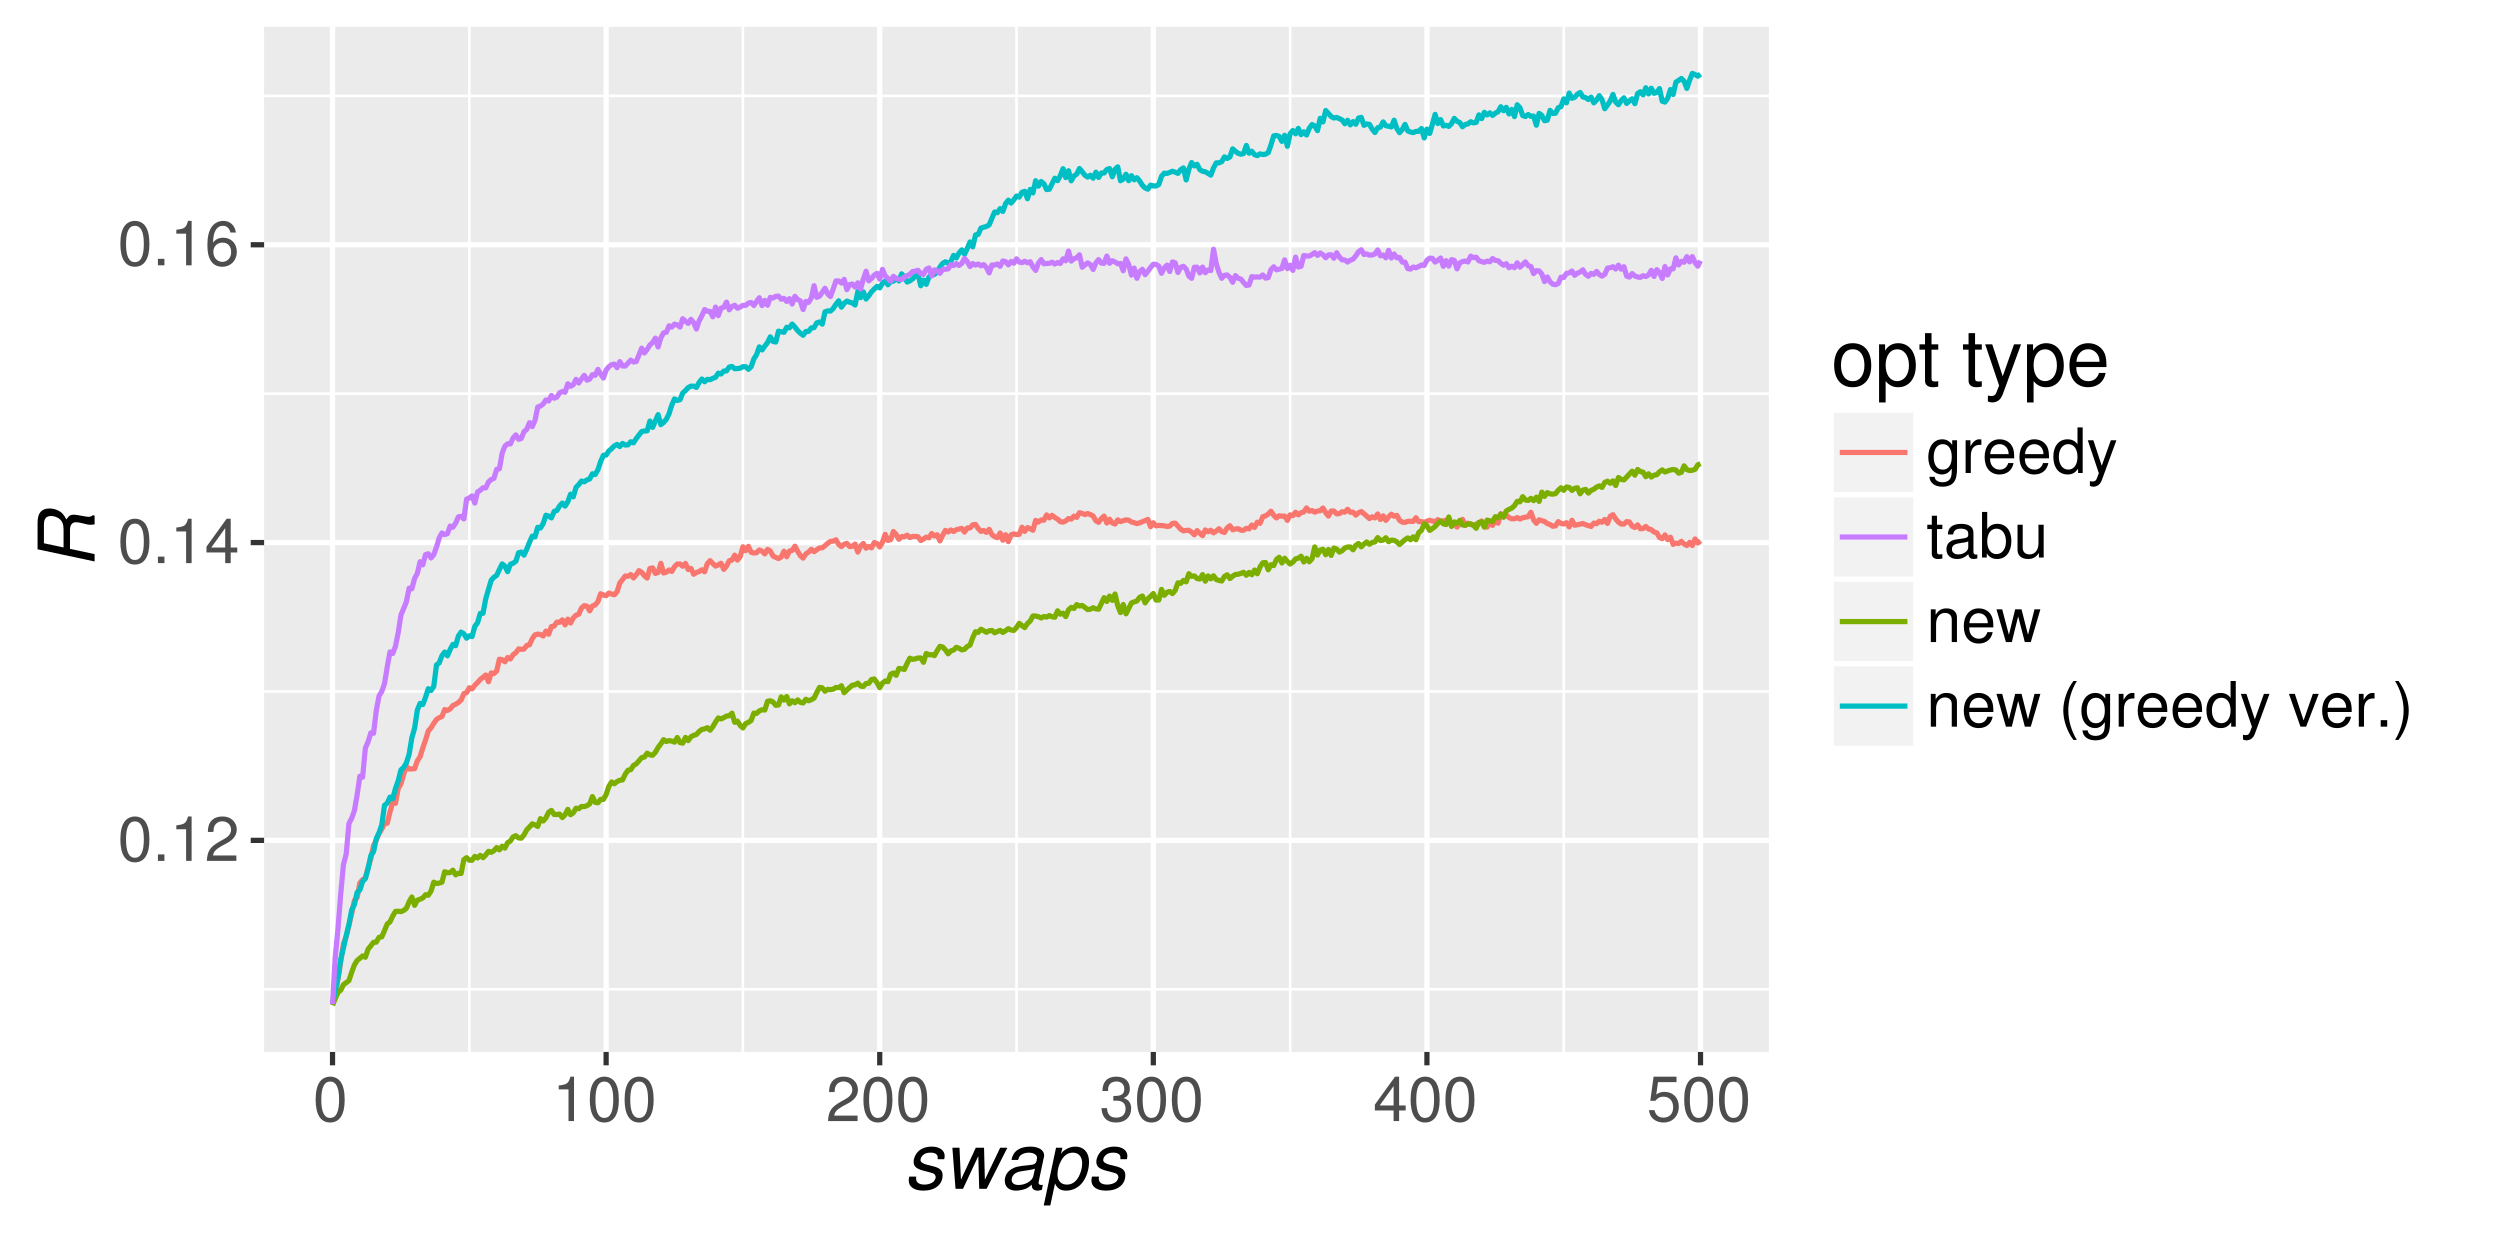 <?xml version="1.0" encoding="UTF-8"?>
<svg xmlns="http://www.w3.org/2000/svg" xmlns:xlink="http://www.w3.org/1999/xlink" width="511pt" height="255pt" viewBox="0 0 511 255" version="1.1">
<defs>
<g>
<symbol overflow="visible" id="glyph0-0">
<path style="stroke:none;" d=""/>
</symbol>
<symbol overflow="visible" id="glyph0-1">
<path style="stroke:none;" d="M 3.516 -9.078 C 2.672 -9.078 1.906 -8.703 1.438 -8.078 C 0.844 -7.281 0.547 -6.062 0.547 -4.391 C 0.547 -1.328 1.578 0.297 3.516 0.297 C 5.438 0.297 6.484 -1.328 6.484 -4.312 C 6.484 -6.078 6.203 -7.25 5.609 -8.078 C 5.125 -8.719 4.375 -9.078 3.516 -9.078 Z M 3.516 -8.078 C 4.734 -8.078 5.344 -6.844 5.344 -4.422 C 5.344 -1.844 4.75 -0.641 3.5 -0.641 C 2.297 -0.641 1.703 -1.891 1.703 -4.375 C 1.703 -6.859 2.297 -8.078 3.516 -8.078 Z M 3.516 -8.078 "/>
</symbol>
<symbol overflow="visible" id="glyph0-2">
<path style="stroke:none;" d="M 2.438 -1.328 L 1.109 -1.328 L 1.109 0 L 2.438 0 Z M 2.438 -1.328 "/>
</symbol>
<symbol overflow="visible" id="glyph0-3">
<path style="stroke:none;" d="M 3.312 -6.469 L 3.312 0 L 4.438 0 L 4.438 -9.078 L 3.703 -9.078 C 3.297 -7.672 3.047 -7.484 1.312 -7.266 L 1.312 -6.469 Z M 3.312 -6.469 "/>
</symbol>
<symbol overflow="visible" id="glyph0-4">
<path style="stroke:none;" d="M 6.469 -1.109 L 1.703 -1.109 C 1.812 -1.859 2.234 -2.328 3.344 -2.984 L 4.625 -3.672 C 5.891 -4.359 6.547 -5.297 6.547 -6.406 C 6.547 -7.172 6.234 -7.875 5.688 -8.359 C 5.156 -8.844 4.484 -9.078 3.641 -9.078 C 2.484 -9.078 1.625 -8.656 1.125 -7.891 C 0.812 -7.406 0.672 -6.844 0.641 -5.922 L 1.766 -5.922 C 1.797 -6.547 1.875 -6.906 2.031 -7.203 C 2.328 -7.75 2.922 -8.094 3.594 -8.094 C 4.625 -8.094 5.391 -7.359 5.391 -6.391 C 5.391 -5.672 4.969 -5.062 4.156 -4.594 L 2.984 -3.922 C 1.094 -2.859 0.531 -2 0.438 0 L 6.469 0 Z M 6.469 -1.109 "/>
</symbol>
<symbol overflow="visible" id="glyph0-5">
<path style="stroke:none;" d="M 4.188 -2.172 L 4.188 0 L 5.312 0 L 5.312 -2.172 L 6.656 -2.172 L 6.656 -3.188 L 5.312 -3.188 L 5.312 -9.078 L 4.484 -9.078 L 0.359 -3.359 L 0.359 -2.172 Z M 4.188 -3.188 L 1.344 -3.188 L 4.188 -7.156 Z M 4.188 -3.188 "/>
</symbol>
<symbol overflow="visible" id="glyph0-6">
<path style="stroke:none;" d="M 6.375 -6.703 C 6.156 -8.188 5.188 -9.078 3.797 -9.078 C 2.797 -9.078 1.906 -8.594 1.375 -7.781 C 0.812 -6.891 0.547 -5.781 0.547 -4.141 C 0.547 -2.609 0.781 -1.641 1.312 -0.828 C 1.797 -0.109 2.594 0.297 3.594 0.297 C 5.328 0.297 6.562 -0.984 6.562 -2.766 C 6.562 -4.453 5.406 -5.641 3.781 -5.641 C 2.891 -5.641 2.188 -5.297 1.703 -4.625 C 1.719 -6.844 2.438 -8.078 3.719 -8.078 C 4.516 -8.078 5.062 -7.578 5.25 -6.703 Z M 3.641 -4.641 C 4.734 -4.641 5.406 -3.891 5.406 -2.672 C 5.406 -1.531 4.641 -0.703 3.609 -0.703 C 2.562 -0.703 1.766 -1.578 1.766 -2.734 C 1.766 -3.859 2.531 -4.641 3.641 -4.641 Z M 3.641 -4.641 "/>
</symbol>
<symbol overflow="visible" id="glyph0-7">
<path style="stroke:none;" d="M 2.828 -4.156 L 2.969 -4.156 L 3.438 -4.172 C 4.688 -4.172 5.328 -3.609 5.328 -2.516 C 5.328 -1.375 4.625 -0.703 3.438 -0.703 C 2.219 -0.703 1.609 -1.312 1.531 -2.641 L 0.406 -2.641 C 0.453 -1.906 0.594 -1.438 0.812 -1.031 C 1.266 -0.156 2.156 0.297 3.406 0.297 C 5.266 0.297 6.469 -0.812 6.469 -2.531 C 6.469 -3.688 6.031 -4.328 4.938 -4.703 C 5.781 -5.031 6.203 -5.672 6.203 -6.578 C 6.203 -8.141 5.172 -9.078 3.438 -9.078 C 1.609 -9.078 0.641 -8.078 0.594 -6.141 L 1.734 -6.141 C 1.734 -6.688 1.797 -7 1.938 -7.281 C 2.188 -7.781 2.75 -8.094 3.453 -8.094 C 4.453 -8.094 5.062 -7.5 5.062 -6.547 C 5.062 -5.906 4.828 -5.516 4.328 -5.312 C 4.016 -5.188 3.625 -5.125 2.828 -5.125 Z M 2.828 -4.156 "/>
</symbol>
<symbol overflow="visible" id="glyph0-8">
<path style="stroke:none;" d="M 6.094 -9.078 L 1.406 -9.078 L 0.734 -4.141 L 1.766 -4.141 C 2.297 -4.766 2.719 -4.984 3.422 -4.984 C 4.641 -4.984 5.406 -4.141 5.406 -2.797 C 5.406 -1.5 4.656 -0.703 3.422 -0.703 C 2.438 -0.703 1.844 -1.203 1.578 -2.234 L 0.453 -2.234 C 0.594 -1.484 0.734 -1.125 1 -0.797 C 1.516 -0.109 2.438 0.297 3.453 0.297 C 5.281 0.297 6.562 -1.031 6.562 -2.953 C 6.562 -4.75 5.375 -5.969 3.641 -5.969 C 3 -5.969 2.484 -5.812 1.953 -5.422 L 2.312 -7.953 L 6.094 -7.953 Z M 6.094 -9.078 "/>
</symbol>
<symbol overflow="visible" id="glyph0-9">
<path style="stroke:none;" d="M 5.266 -6.703 L 5.266 -5.734 C 4.734 -6.531 4.078 -6.891 3.219 -6.891 C 1.516 -6.891 0.375 -5.406 0.375 -3.234 C 0.375 -2.141 0.672 -1.234 1.219 -0.594 C 1.719 -0.031 2.438 0.297 3.141 0.297 C 3.984 0.297 4.562 -0.062 5.172 -0.906 L 5.172 -0.562 C 5.172 0.344 5.062 0.891 4.781 1.266 C 4.5 1.656 3.953 1.891 3.297 1.891 C 2.812 1.891 2.375 1.766 2.078 1.531 C 1.844 1.344 1.734 1.172 1.672 0.766 L 0.594 0.766 C 0.703 2.031 1.688 2.797 3.266 2.797 C 4.266 2.797 5.125 2.469 5.547 1.938 C 6.062 1.312 6.25 0.469 6.25 -1.094 L 6.25 -6.703 Z M 3.344 -5.906 C 4.484 -5.906 5.172 -4.938 5.172 -3.266 C 5.172 -1.656 4.484 -0.688 3.359 -0.688 C 2.188 -0.688 1.484 -1.672 1.484 -3.297 C 1.484 -4.906 2.203 -5.906 3.344 -5.906 Z M 3.344 -5.906 "/>
</symbol>
<symbol overflow="visible" id="glyph0-10">
<path style="stroke:none;" d="M 0.891 -6.703 L 0.891 0 L 1.953 0 L 1.953 -3.484 C 1.953 -4.438 2.203 -5.062 2.719 -5.438 C 3.047 -5.688 3.359 -5.766 4.109 -5.766 L 4.109 -6.859 C 3.922 -6.891 3.844 -6.891 3.703 -6.891 C 3 -6.891 2.484 -6.484 1.875 -5.484 L 1.875 -6.703 Z M 0.891 -6.703 "/>
</symbol>
<symbol overflow="visible" id="glyph0-11">
<path style="stroke:none;" d="M 6.562 -3 C 6.562 -4.016 6.484 -4.625 6.297 -5.125 C 5.859 -6.234 4.844 -6.891 3.578 -6.891 C 1.719 -6.891 0.516 -5.469 0.516 -3.266 C 0.516 -1.062 1.672 0.297 3.562 0.297 C 5.094 0.297 6.156 -0.578 6.422 -2.031 L 5.344 -2.031 C 5.062 -1.156 4.453 -0.688 3.594 -0.688 C 2.922 -0.688 2.344 -1 1.984 -1.562 C 1.734 -1.938 1.641 -2.328 1.625 -3 Z M 1.656 -3.859 C 1.734 -5.109 2.5 -5.906 3.578 -5.906 C 4.625 -5.906 5.422 -5.047 5.422 -3.938 C 5.422 -3.922 5.422 -3.891 5.406 -3.859 Z M 1.656 -3.859 "/>
</symbol>
<symbol overflow="visible" id="glyph0-12">
<path style="stroke:none;" d="M 6.328 -9.328 L 5.266 -9.328 L 5.266 -5.859 C 4.828 -6.547 4.109 -6.891 3.219 -6.891 C 1.469 -6.891 0.328 -5.5 0.328 -3.359 C 0.328 -1.094 1.453 0.297 3.25 0.297 C 4.172 0.297 4.812 -0.047 5.391 -0.891 L 5.391 0 L 6.328 0 Z M 3.391 -5.906 C 4.547 -5.906 5.266 -4.875 5.266 -3.281 C 5.266 -1.734 4.531 -0.703 3.406 -0.703 C 2.234 -0.703 1.453 -1.734 1.453 -3.297 C 1.453 -4.859 2.234 -5.906 3.391 -5.906 Z M 3.391 -5.906 "/>
</symbol>
<symbol overflow="visible" id="glyph0-13">
<path style="stroke:none;" d="M 4.969 -6.703 L 3.109 -1.484 L 1.391 -6.703 L 0.25 -6.703 L 2.516 0.031 L 2.109 1.094 C 1.938 1.562 1.703 1.734 1.25 1.734 C 1.094 1.734 0.922 1.719 0.688 1.656 L 0.688 2.625 C 0.906 2.734 1.125 2.797 1.406 2.797 C 1.75 2.797 2.125 2.672 2.406 2.469 C 2.734 2.234 2.938 1.938 3.141 1.406 L 6.109 -6.703 Z M 4.969 -6.703 "/>
</symbol>
<symbol overflow="visible" id="glyph0-14">
<path style="stroke:none;" d="M 3.25 -6.703 L 2.156 -6.703 L 2.156 -8.547 L 1.094 -8.547 L 1.094 -6.703 L 0.172 -6.703 L 0.172 -5.828 L 1.094 -5.828 L 1.094 -0.766 C 1.094 -0.094 1.547 0.297 2.375 0.297 C 2.641 0.297 2.891 0.266 3.25 0.203 L 3.25 -0.688 C 3.109 -0.656 2.938 -0.641 2.734 -0.641 C 2.281 -0.641 2.156 -0.766 2.156 -1.234 L 2.156 -5.828 L 3.25 -5.828 Z M 3.25 -6.703 "/>
</symbol>
<symbol overflow="visible" id="glyph0-15">
<path style="stroke:none;" d="M 6.844 -0.625 C 6.734 -0.594 6.688 -0.594 6.609 -0.594 C 6.25 -0.594 6.047 -0.797 6.047 -1.125 L 6.047 -5.062 C 6.047 -6.25 5.172 -6.891 3.516 -6.891 C 2.547 -6.891 1.734 -6.609 1.297 -6.109 C 0.984 -5.766 0.859 -5.391 0.828 -4.719 L 1.906 -4.719 C 2 -5.547 2.484 -5.906 3.484 -5.906 C 4.438 -5.906 4.984 -5.547 4.984 -4.906 L 4.984 -4.625 C 4.984 -4.188 4.703 -4 3.859 -3.891 C 2.359 -3.703 2.125 -3.641 1.719 -3.484 C 0.938 -3.156 0.531 -2.562 0.531 -1.688 C 0.531 -0.469 1.375 0.297 2.734 0.297 C 3.578 0.297 4.266 0 5.016 -0.688 C 5.094 -0.016 5.422 0.297 6.109 0.297 C 6.328 0.297 6.5 0.266 6.844 0.172 Z M 4.984 -2.109 C 4.984 -1.75 4.875 -1.531 4.562 -1.234 C 4.125 -0.844 3.594 -0.641 2.969 -0.641 C 2.141 -0.641 1.656 -1.031 1.656 -1.719 C 1.656 -2.422 2.125 -2.781 3.266 -2.938 C 4.391 -3.094 4.625 -3.141 4.984 -3.312 Z M 4.984 -2.109 "/>
</symbol>
<symbol overflow="visible" id="glyph0-16">
<path style="stroke:none;" d="M 0.688 -9.328 L 0.688 0 L 1.656 0 L 1.656 -0.859 C 2.156 -0.078 2.844 0.297 3.781 0.297 C 5.547 0.297 6.688 -1.156 6.688 -3.375 C 6.688 -5.547 5.594 -6.891 3.828 -6.891 C 2.906 -6.891 2.25 -6.547 1.75 -5.797 L 1.75 -9.328 Z M 3.625 -5.906 C 4.812 -5.906 5.578 -4.859 5.578 -3.266 C 5.578 -1.734 4.781 -0.703 3.625 -0.703 C 2.5 -0.703 1.75 -1.734 1.75 -3.297 C 1.75 -4.875 2.5 -5.906 3.625 -5.906 Z M 3.625 -5.906 "/>
</symbol>
<symbol overflow="visible" id="glyph0-17">
<path style="stroke:none;" d="M 6.172 0 L 6.172 -6.703 L 5.109 -6.703 L 5.109 -2.906 C 5.109 -1.531 4.391 -0.641 3.281 -0.641 C 2.438 -0.641 1.891 -1.156 1.891 -1.953 L 1.891 -6.703 L 0.828 -6.703 L 0.828 -1.531 C 0.828 -0.422 1.656 0.297 2.969 0.297 C 3.953 0.297 4.578 -0.047 5.203 -0.938 L 5.203 0 Z M 6.172 0 "/>
</symbol>
<symbol overflow="visible" id="glyph0-18">
<path style="stroke:none;" d="M 0.891 -6.703 L 0.891 0 L 1.969 0 L 1.969 -3.703 C 1.969 -5.062 2.688 -5.969 3.781 -5.969 C 4.625 -5.969 5.172 -5.453 5.172 -4.641 L 5.172 0 L 6.234 0 L 6.234 -5.062 C 6.234 -6.188 5.406 -6.891 4.109 -6.891 C 3.109 -6.891 2.469 -6.516 1.875 -5.578 L 1.875 -6.703 Z M 0.891 -6.703 "/>
</symbol>
<symbol overflow="visible" id="glyph0-19">
<path style="stroke:none;" d="M 7.094 0 L 9.062 -6.703 L 7.859 -6.703 L 6.531 -1.484 L 5.203 -6.703 L 3.906 -6.703 L 2.625 -1.484 L 1.25 -6.703 L 0.078 -6.703 L 2.016 0 L 3.219 0 L 4.516 -5.266 L 5.875 0 Z M 7.094 0 "/>
</symbol>
<symbol overflow="visible" id="glyph0-20">
<path style="stroke:none;" d=""/>
</symbol>
<symbol overflow="visible" id="glyph0-21">
<path style="stroke:none;" d="M 3.016 -9.328 C 1.734 -7.656 0.938 -5.328 0.938 -3.312 C 0.938 -1.297 1.734 1.031 3.016 2.719 L 3.719 2.719 C 2.594 0.891 1.969 -1.266 1.969 -3.312 C 1.969 -5.344 2.594 -7.516 3.719 -9.328 Z M 3.016 -9.328 "/>
</symbol>
<symbol overflow="visible" id="glyph0-22">
<path style="stroke:none;" d="M 3.641 0 L 6.219 -6.703 L 5.016 -6.703 L 3.125 -1.266 L 1.328 -6.703 L 0.125 -6.703 L 2.484 0 Z M 3.641 0 "/>
</symbol>
<symbol overflow="visible" id="glyph0-23">
<path style="stroke:none;" d="M 1.188 2.719 C 2.469 1.031 3.281 -1.297 3.281 -3.297 C 3.281 -5.328 2.469 -7.656 1.188 -9.328 L 0.484 -9.328 C 1.609 -7.5 2.234 -5.344 2.234 -3.297 C 2.234 -1.266 1.609 0.891 0.484 2.719 Z M 1.188 2.719 "/>
</symbol>
<symbol overflow="visible" id="glyph1-0">
<path style="stroke:none;" d=""/>
</symbol>
<symbol overflow="visible" id="glyph1-1">
<path style="stroke:none;" d="M 8.219 -6.047 C 8.297 -6.391 8.312 -6.531 8.312 -6.734 C 8.312 -7.859 7.25 -8.625 5.703 -8.625 C 4.562 -8.625 3.578 -8.281 2.922 -7.656 C 2.359 -7.109 1.969 -6.266 1.969 -5.516 C 1.969 -4.547 2.531 -4.078 4.172 -3.641 L 5.359 -3.344 C 5.891 -3.203 6.125 -3.109 6.266 -2.922 C 6.391 -2.781 6.484 -2.547 6.484 -2.406 C 6.484 -2.109 6.219 -1.609 5.969 -1.406 C 5.562 -1.078 4.875 -0.859 4.188 -0.859 C 3.094 -0.859 2.469 -1.297 2.469 -2.094 C 2.469 -2.188 2.484 -2.344 2.5 -2.5 L 1.078 -2.5 C 0.984 -2.125 0.969 -1.938 0.969 -1.688 C 0.969 -0.406 2.094 0.375 3.953 0.375 C 6.344 0.375 7.891 -0.859 7.891 -2.766 C 7.891 -3.75 7.359 -4.25 5.953 -4.609 L 4.734 -4.906 C 3.844 -5.141 3.375 -5.453 3.375 -5.875 C 3.375 -6.188 3.562 -6.594 3.859 -6.859 C 4.234 -7.234 4.719 -7.391 5.422 -7.391 C 6.375 -7.391 6.891 -7.031 6.891 -6.406 C 6.891 -6.281 6.891 -6.172 6.875 -6.047 Z M 8.219 -6.047 "/>
</symbol>
<symbol overflow="visible" id="glyph1-2">
<path style="stroke:none;" d="M 8.891 0 L 13.125 -8.391 L 11.656 -8.391 L 8.531 -1.859 L 8.359 -8.391 L 6.672 -8.391 L 3.641 -1.859 L 3.344 -8.391 L 1.891 -8.391 L 2.531 0 L 4.062 0 L 7.188 -6.688 L 7.375 0 Z M 8.891 0 "/>
</symbol>
<symbol overflow="visible" id="glyph1-3">
<path style="stroke:none;" d="M 8.828 -0.812 C 8.688 -0.781 8.625 -0.781 8.562 -0.781 C 8.141 -0.781 7.953 -0.922 7.953 -1.25 C 7.953 -1.312 7.953 -1.359 7.969 -1.406 L 8.984 -6.219 C 9.094 -6.656 9.094 -6.656 9.094 -6.812 C 9.094 -7.906 7.984 -8.625 6.297 -8.625 C 4.078 -8.625 2.719 -7.688 2.422 -5.906 L 3.766 -5.906 C 3.906 -6.359 4.016 -6.578 4.234 -6.797 C 4.594 -7.156 5.266 -7.391 5.953 -7.391 C 6.906 -7.391 7.641 -6.953 7.641 -6.375 C 7.641 -6.297 7.625 -6.188 7.609 -6.062 L 7.562 -5.781 C 7.422 -5.125 7.125 -4.938 5.953 -4.828 C 3.812 -4.641 3.141 -4.484 2.359 -3.984 C 1.516 -3.453 1.047 -2.609 1.047 -1.688 C 1.047 -0.406 1.906 0.375 3.344 0.375 C 3.906 0.375 4.578 0.25 5.156 0.047 C 5.656 -0.125 5.906 -0.281 6.562 -0.859 L 6.562 -0.688 C 6.562 -0.031 7.016 0.375 7.781 0.375 C 7.953 0.375 8 0.375 8.406 0.266 C 8.438 0.25 8.531 0.234 8.625 0.219 Z M 6.891 -2.625 C 6.688 -1.625 5.281 -0.781 3.875 -0.781 C 2.953 -0.781 2.453 -1.172 2.453 -1.844 C 2.453 -2.375 2.75 -2.891 3.234 -3.188 C 3.609 -3.422 4.094 -3.547 4.875 -3.656 C 6.391 -3.875 6.516 -3.891 7.219 -4.125 Z M 6.891 -2.625 "/>
</symbol>
<symbol overflow="visible" id="glyph1-4">
<path style="stroke:none;" d="M 0.109 3.406 L 1.453 3.406 L 2.422 -1.094 C 2.906 -0.047 3.562 0.375 4.703 0.375 C 5.953 0.375 7.156 -0.203 7.969 -1.219 C 8.828 -2.266 9.375 -3.938 9.375 -5.5 C 9.375 -7.422 8.297 -8.625 6.594 -8.625 C 5.891 -8.625 5.188 -8.422 4.547 -8 C 4.031 -7.688 3.844 -7.469 3.625 -7.047 L 3.922 -8.391 L 2.625 -8.391 Z M 6.062 -7.391 C 7.266 -7.391 7.969 -6.562 7.969 -5.188 C 7.969 -4.312 7.703 -3.281 7.266 -2.484 C 6.672 -1.391 5.875 -0.859 4.828 -0.859 C 3.656 -0.859 2.922 -1.656 2.922 -2.938 C 2.922 -3.906 3.203 -4.938 3.688 -5.781 C 4.266 -6.844 5.078 -7.391 6.062 -7.391 Z M 6.062 -7.391 "/>
</symbol>
<symbol overflow="visible" id="glyph2-0">
<path style="stroke:none;" d=""/>
</symbol>
<symbol overflow="visible" id="glyph2-1">
<path style="stroke:none;" d="M -5.031 -4.062 L -5.031 -7.891 C -5.031 -8.922 -4.609 -9.5 -3.828 -9.5 C -3.547 -9.5 -3.219 -9.453 -2.859 -9.375 C -1.266 -8.984 -1.266 -8.984 -0.75 -8.984 C -0.516 -8.984 -0.344 -9.016 0 -9.062 L 0 -10.859 L -0.375 -10.938 C -0.562 -10.734 -0.859 -10.609 -1.219 -10.609 C -1.406 -10.609 -1.688 -10.641 -2.016 -10.703 C -3.109 -10.906 -3.938 -11.047 -4.219 -11.047 C -4.922 -11.047 -5.266 -10.828 -5.766 -10.078 C -6.109 -10.703 -6.281 -10.953 -6.547 -11.25 C -7.141 -11.891 -8.203 -12.312 -9.203 -12.312 C -10.891 -12.312 -11.656 -11.391 -11.656 -9.344 L -11.656 -3.969 L 0 -1.484 L 0 -2.984 Z M -6.344 -4.344 L -10.359 -5.203 L -10.359 -8.875 C -10.359 -9.734 -10.234 -10.141 -9.906 -10.453 C -9.688 -10.656 -9.312 -10.781 -8.922 -10.781 C -8.344 -10.781 -7.625 -10.547 -7.188 -10.188 C -6.609 -9.734 -6.344 -9.062 -6.344 -8.031 Z M -6.344 -4.344 "/>
</symbol>
<symbol overflow="visible" id="glyph3-0">
<path style="stroke:none;" d=""/>
</symbol>
<symbol overflow="visible" id="glyph3-1">
<path style="stroke:none;" d="M 4.359 -8.625 C 2 -8.625 0.578 -6.938 0.578 -4.125 C 0.578 -1.312 1.984 0.375 4.375 0.375 C 6.719 0.375 8.156 -1.312 8.156 -4.062 C 8.156 -6.953 6.766 -8.625 4.359 -8.625 Z M 4.375 -7.391 C 5.875 -7.391 6.766 -6.156 6.766 -4.078 C 6.766 -2.109 5.844 -0.859 4.375 -0.859 C 2.875 -0.859 1.969 -2.094 1.969 -4.125 C 1.969 -6.141 2.875 -7.391 4.375 -7.391 Z M 4.375 -7.391 "/>
</symbol>
<symbol overflow="visible" id="glyph3-2">
<path style="stroke:none;" d="M 0.859 3.484 L 2.203 3.484 L 2.203 -0.875 C 2.906 -0.016 3.703 0.375 4.781 0.375 C 6.938 0.375 8.375 -1.375 8.375 -4.047 C 8.375 -6.859 6.984 -8.625 4.766 -8.625 C 3.625 -8.625 2.719 -8.109 2.094 -7.125 L 2.094 -8.391 L 0.859 -8.391 Z M 4.547 -7.375 C 6.016 -7.375 6.969 -6.078 6.969 -4.078 C 6.969 -2.172 6 -0.875 4.547 -0.875 C 3.141 -0.875 2.203 -2.156 2.203 -4.125 C 2.203 -6.094 3.141 -7.375 4.547 -7.375 Z M 4.547 -7.375 "/>
</symbol>
<symbol overflow="visible" id="glyph3-3">
<path style="stroke:none;" d="M 4.062 -8.391 L 2.688 -8.391 L 2.688 -10.688 L 1.359 -10.688 L 1.359 -8.391 L 0.219 -8.391 L 0.219 -7.297 L 1.359 -7.297 L 1.359 -0.953 C 1.359 -0.109 1.938 0.375 2.969 0.375 C 3.297 0.375 3.609 0.344 4.062 0.25 L 4.062 -0.859 C 3.891 -0.812 3.688 -0.797 3.422 -0.797 C 2.844 -0.797 2.688 -0.953 2.688 -1.547 L 2.688 -7.297 L 4.062 -7.297 Z M 4.062 -8.391 "/>
</symbol>
<symbol overflow="visible" id="glyph3-4">
<path style="stroke:none;" d=""/>
</symbol>
<symbol overflow="visible" id="glyph3-5">
<path style="stroke:none;" d="M 6.203 -8.391 L 3.891 -1.859 L 1.75 -8.391 L 0.312 -8.391 L 3.156 0.031 L 2.641 1.359 C 2.438 1.953 2.125 2.172 1.562 2.172 C 1.375 2.172 1.156 2.141 0.859 2.078 L 0.859 3.281 C 1.141 3.422 1.406 3.484 1.766 3.484 C 2.188 3.484 2.656 3.344 3.016 3.094 C 3.422 2.781 3.656 2.438 3.922 1.766 L 7.641 -8.391 Z M 6.203 -8.391 "/>
</symbol>
<symbol overflow="visible" id="glyph3-6">
<path style="stroke:none;" d="M 8.203 -3.75 C 8.203 -5.031 8.109 -5.797 7.875 -6.422 C 7.328 -7.797 6.047 -8.625 4.484 -8.625 C 2.141 -8.625 0.641 -6.828 0.641 -4.078 C 0.641 -1.328 2.094 0.375 4.453 0.375 C 6.375 0.375 7.703 -0.719 8.031 -2.547 L 6.688 -2.547 C 6.312 -1.438 5.562 -0.859 4.5 -0.859 C 3.641 -0.859 2.922 -1.25 2.484 -1.953 C 2.156 -2.438 2.047 -2.906 2.031 -3.75 Z M 2.062 -4.828 C 2.172 -6.391 3.125 -7.391 4.469 -7.391 C 5.781 -7.391 6.781 -6.297 6.781 -4.922 C 6.781 -4.891 6.781 -4.859 6.766 -4.828 Z M 2.062 -4.828 "/>
</symbol>
</g>
<clipPath id="clip1">
  <path d="M 53.984 5.48 L 362 5.48 L 362 216 L 53.984 216 Z M 53.984 5.48 "/>
</clipPath>
<clipPath id="clip2">
  <path d="M 53.984 201 L 362 201 L 362 203 L 53.984 203 Z M 53.984 201 "/>
</clipPath>
<clipPath id="clip3">
  <path d="M 53.984 141 L 362 141 L 362 142 L 53.984 142 Z M 53.984 141 "/>
</clipPath>
<clipPath id="clip4">
  <path d="M 53.984 80 L 362 80 L 362 81 L 53.984 81 Z M 53.984 80 "/>
</clipPath>
<clipPath id="clip5">
  <path d="M 53.984 19 L 362 19 L 362 20 L 53.984 20 Z M 53.984 19 "/>
</clipPath>
<clipPath id="clip6">
  <path d="M 95 5.48 L 97 5.48 L 97 216 L 95 216 Z M 95 5.48 "/>
</clipPath>
<clipPath id="clip7">
  <path d="M 151 5.48 L 153 5.48 L 153 216 L 151 216 Z M 151 5.48 "/>
</clipPath>
<clipPath id="clip8">
  <path d="M 207 5.48 L 209 5.48 L 209 216 L 207 216 Z M 207 5.48 "/>
</clipPath>
<clipPath id="clip9">
  <path d="M 263 5.48 L 264 5.48 L 264 216 L 263 216 Z M 263 5.48 "/>
</clipPath>
<clipPath id="clip10">
  <path d="M 319 5.48 L 320 5.48 L 320 216 L 319 216 Z M 319 5.48 "/>
</clipPath>
<clipPath id="clip11">
  <path d="M 53.984 171 L 362.566 171 L 362.566 173 L 53.984 173 Z M 53.984 171 "/>
</clipPath>
<clipPath id="clip12">
  <path d="M 53.984 110 L 362.566 110 L 362.566 112 L 53.984 112 Z M 53.984 110 "/>
</clipPath>
<clipPath id="clip13">
  <path d="M 53.984 49 L 362.566 49 L 362.566 51 L 53.984 51 Z M 53.984 49 "/>
</clipPath>
<clipPath id="clip14">
  <path d="M 67 5.48 L 69 5.48 L 69 216 L 67 216 Z M 67 5.48 "/>
</clipPath>
<clipPath id="clip15">
  <path d="M 123 5.48 L 125 5.48 L 125 216 L 123 216 Z M 123 5.48 "/>
</clipPath>
<clipPath id="clip16">
  <path d="M 179 5.48 L 181 5.48 L 181 216 L 179 216 Z M 179 5.48 "/>
</clipPath>
<clipPath id="clip17">
  <path d="M 235 5.48 L 237 5.48 L 237 216 L 235 216 Z M 235 5.48 "/>
</clipPath>
<clipPath id="clip18">
  <path d="M 291 5.48 L 293 5.48 L 293 216 L 291 216 Z M 291 5.48 "/>
</clipPath>
<clipPath id="clip19">
  <path d="M 347 5.48 L 349 5.48 L 349 216 L 347 216 Z M 347 5.48 "/>
</clipPath>
</defs>
<g id="surface104">
<rect x="0" y="0" width="511" height="255" style="fill:rgb(100%,100%,100%);fill-opacity:1;stroke:none;"/>
<rect x="0" y="0" width="511" height="255" style="fill:rgb(100%,100%,100%);fill-opacity:1;stroke:none;"/>
<path style="fill:none;stroke-width:1.067;stroke-linecap:round;stroke-linejoin:round;stroke:rgb(100%,100%,100%);stroke-opacity:1;stroke-miterlimit:10;" d="M 0 255 L 511 255 L 511 0 L 0 0 Z M 0 255 "/>
<g clip-path="url(#clip1)" clip-rule="nonzero">
<path style=" stroke:none;fill-rule:nonzero;fill:rgb(92.157%,92.157%,92.157%);fill-opacity:1;" d="M 53.984 215.016 L 361.566 215.016 L 361.566 5.48 L 53.984 5.48 Z M 53.984 215.016 "/>
</g>
<g clip-path="url(#clip2)" clip-rule="nonzero">
<path style="fill:none;stroke-width:0.533;stroke-linecap:butt;stroke-linejoin:round;stroke:rgb(100%,100%,100%);stroke-opacity:1;stroke-miterlimit:10;" d="M 53.984 202.207 L 361.57 202.207 "/>
</g>
<g clip-path="url(#clip3)" clip-rule="nonzero">
<path style="fill:none;stroke-width:0.533;stroke-linecap:butt;stroke-linejoin:round;stroke:rgb(100%,100%,100%);stroke-opacity:1;stroke-miterlimit:10;" d="M 53.984 141.336 L 361.57 141.336 "/>
</g>
<g clip-path="url(#clip4)" clip-rule="nonzero">
<path style="fill:none;stroke-width:0.533;stroke-linecap:butt;stroke-linejoin:round;stroke:rgb(100%,100%,100%);stroke-opacity:1;stroke-miterlimit:10;" d="M 53.984 80.465 L 361.57 80.465 "/>
</g>
<g clip-path="url(#clip5)" clip-rule="nonzero">
<path style="fill:none;stroke-width:0.533;stroke-linecap:butt;stroke-linejoin:round;stroke:rgb(100%,100%,100%);stroke-opacity:1;stroke-miterlimit:10;" d="M 53.984 19.598 L 361.57 19.598 "/>
</g>
<g clip-path="url(#clip6)" clip-rule="nonzero">
<path style="fill:none;stroke-width:0.533;stroke-linecap:butt;stroke-linejoin:round;stroke:rgb(100%,100%,100%);stroke-opacity:1;stroke-miterlimit:10;" d="M 95.93 215.016 L 95.93 5.48 "/>
</g>
<g clip-path="url(#clip7)" clip-rule="nonzero">
<path style="fill:none;stroke-width:0.533;stroke-linecap:butt;stroke-linejoin:round;stroke:rgb(100%,100%,100%);stroke-opacity:1;stroke-miterlimit:10;" d="M 151.852 215.016 L 151.852 5.48 "/>
</g>
<g clip-path="url(#clip8)" clip-rule="nonzero">
<path style="fill:none;stroke-width:0.533;stroke-linecap:butt;stroke-linejoin:round;stroke:rgb(100%,100%,100%);stroke-opacity:1;stroke-miterlimit:10;" d="M 207.777 215.016 L 207.777 5.48 "/>
</g>
<g clip-path="url(#clip9)" clip-rule="nonzero">
<path style="fill:none;stroke-width:0.533;stroke-linecap:butt;stroke-linejoin:round;stroke:rgb(100%,100%,100%);stroke-opacity:1;stroke-miterlimit:10;" d="M 263.703 215.016 L 263.703 5.48 "/>
</g>
<g clip-path="url(#clip10)" clip-rule="nonzero">
<path style="fill:none;stroke-width:0.533;stroke-linecap:butt;stroke-linejoin:round;stroke:rgb(100%,100%,100%);stroke-opacity:1;stroke-miterlimit:10;" d="M 319.625 215.016 L 319.625 5.48 "/>
</g>
<g clip-path="url(#clip11)" clip-rule="nonzero">
<path style="fill:none;stroke-width:1.067;stroke-linecap:butt;stroke-linejoin:round;stroke:rgb(100%,100%,100%);stroke-opacity:1;stroke-miterlimit:10;" d="M 53.984 171.77 L 361.57 171.77 "/>
</g>
<g clip-path="url(#clip12)" clip-rule="nonzero">
<path style="fill:none;stroke-width:1.067;stroke-linecap:butt;stroke-linejoin:round;stroke:rgb(100%,100%,100%);stroke-opacity:1;stroke-miterlimit:10;" d="M 53.984 110.902 L 361.57 110.902 "/>
</g>
<g clip-path="url(#clip13)" clip-rule="nonzero">
<path style="fill:none;stroke-width:1.067;stroke-linecap:butt;stroke-linejoin:round;stroke:rgb(100%,100%,100%);stroke-opacity:1;stroke-miterlimit:10;" d="M 53.984 50.031 L 361.57 50.031 "/>
</g>
<g clip-path="url(#clip14)" clip-rule="nonzero">
<path style="fill:none;stroke-width:1.067;stroke-linecap:butt;stroke-linejoin:round;stroke:rgb(100%,100%,100%);stroke-opacity:1;stroke-miterlimit:10;" d="M 67.969 215.016 L 67.969 5.48 "/>
</g>
<g clip-path="url(#clip15)" clip-rule="nonzero">
<path style="fill:none;stroke-width:1.067;stroke-linecap:butt;stroke-linejoin:round;stroke:rgb(100%,100%,100%);stroke-opacity:1;stroke-miterlimit:10;" d="M 123.891 215.016 L 123.891 5.48 "/>
</g>
<g clip-path="url(#clip16)" clip-rule="nonzero">
<path style="fill:none;stroke-width:1.067;stroke-linecap:butt;stroke-linejoin:round;stroke:rgb(100%,100%,100%);stroke-opacity:1;stroke-miterlimit:10;" d="M 179.816 215.016 L 179.816 5.48 "/>
</g>
<g clip-path="url(#clip17)" clip-rule="nonzero">
<path style="fill:none;stroke-width:1.067;stroke-linecap:butt;stroke-linejoin:round;stroke:rgb(100%,100%,100%);stroke-opacity:1;stroke-miterlimit:10;" d="M 235.738 215.016 L 235.738 5.48 "/>
</g>
<g clip-path="url(#clip18)" clip-rule="nonzero">
<path style="fill:none;stroke-width:1.067;stroke-linecap:butt;stroke-linejoin:round;stroke:rgb(100%,100%,100%);stroke-opacity:1;stroke-miterlimit:10;" d="M 291.664 215.016 L 291.664 5.48 "/>
</g>
<g clip-path="url(#clip19)" clip-rule="nonzero">
<path style="fill:none;stroke-width:1.067;stroke-linecap:butt;stroke-linejoin:round;stroke:rgb(100%,100%,100%);stroke-opacity:1;stroke-miterlimit:10;" d="M 347.586 215.016 L 347.586 5.48 "/>
</g>
<path style="fill:none;stroke-width:1.067;stroke-linecap:butt;stroke-linejoin:round;stroke:rgb(97.255%,46.275%,42.745%);stroke-opacity:1;stroke-miterlimit:1;" d="M 67.969 205.348 L 68.527 203.301 L 69.086 200.086 L 69.645 196.625 L 70.203 192.836 L 70.762 191.48 L 71.324 189.125 L 71.883 186.711 L 72.441 184.043 L 73 183.441 L 73.559 180.469 L 74.117 179.809 L 74.68 179.453 L 75.238 177.344 L 75.797 175.477 L 76.355 172.812 L 76.914 171.742 L 77.473 170.348 L 78.035 169.461 L 78.594 168.367 L 79.152 168.266 L 79.711 165.98 L 80.27 163.992 L 80.828 164.191 L 81.391 161.195 L 81.949 160.215 L 82.508 158.277 L 83.066 156.66 L 83.625 157.176 L 84.184 157.168 L 84.746 157.113 L 85.305 155.512 L 85.863 154.68 L 86.422 152.867 L 86.98 151.262 L 87.539 149.418 L 88.102 148.777 L 88.66 147.863 L 89.219 147.055 L 89.777 146.695 L 90.336 146.457 L 90.895 145.039 L 91.457 145.223 L 92.016 144.887 L 92.574 144.211 L 93.133 143.949 L 93.691 143.582 L 94.25 143.086 L 94.812 141.773 L 95.371 141.57 L 95.93 140.57 L 96.488 140.805 L 97.047 140.078 L 97.605 139.516 L 98.168 138.879 L 98.727 138.445 L 99.285 137.977 L 99.844 139.344 L 100.402 137.555 L 100.961 137.676 L 101.523 137.148 L 102.082 134.734 L 102.641 134.84 L 103.199 135.266 L 103.758 134.398 L 104.316 134.699 L 104.879 133.82 L 105.438 133.422 L 105.996 132.641 L 106.555 132.719 L 107.113 132.664 L 107.672 131.934 L 108.234 131.789 L 108.793 130.547 L 109.352 129.766 L 109.91 129.605 L 110.469 129.703 L 111.027 130 L 111.59 128.996 L 112.148 129.641 L 112.707 128.07 L 113.266 127.969 L 113.824 127.164 L 114.383 127.207 L 114.945 126.699 L 115.504 127.73 L 116.062 126.555 L 116.621 127.348 L 117.18 126.309 L 117.738 125.75 L 118.301 125.527 L 118.859 124.273 L 119.418 123.797 L 119.977 123.914 L 120.535 124.848 L 121.094 123.848 L 121.656 123.656 L 122.215 122.949 L 122.773 121.367 L 123.332 121.629 L 123.891 121.758 L 124.449 121.219 L 125.012 121.426 L 125.57 121.566 L 126.129 120.953 L 126.688 119.164 L 127.246 118.453 L 127.805 117.734 L 128.367 117.797 L 128.926 117.441 L 129.484 118.133 L 130.043 117.484 L 130.602 116.641 L 131.16 116.977 L 131.723 117.703 L 132.281 118.152 L 132.84 116.191 L 133.398 116.086 L 133.957 117.207 L 134.516 117.016 L 135.078 115.145 L 135.637 117.121 L 136.195 116.965 L 136.754 116.5 L 137.312 116.801 L 137.871 115.836 L 138.434 115.277 L 138.992 115.289 L 139.551 115.738 L 140.109 115.168 L 140.668 116.414 L 141.227 116.184 L 141.785 117.379 L 142.348 117.016 L 142.906 116.824 L 143.465 116.469 L 144.023 116.863 L 144.582 115.188 L 145.141 114.598 L 145.703 115.188 L 146.262 115.703 L 146.82 115.469 L 147.379 115.133 L 147.938 116.371 L 148.496 115.699 L 149.059 114.613 L 149.617 114.492 L 150.176 113.469 L 150.734 114.473 L 151.293 113.777 L 151.852 111.77 L 152.414 112.57 L 152.973 111.68 L 153.531 112.887 L 154.09 113.043 L 154.648 112.965 L 155.207 112.422 L 155.77 112.66 L 156.328 113.215 L 156.887 112.285 L 157.445 112.621 L 158.004 113.652 L 158.562 113.934 L 159.125 114.168 L 159.684 113.84 L 160.242 112.672 L 160.801 113.805 L 161.359 112.625 L 161.918 112.516 L 162.48 111.645 L 163.039 112.684 L 163.598 113.59 L 164.156 114.078 L 164.715 113.211 L 165.273 112.852 L 165.836 112.285 L 166.395 112.758 L 166.953 112.359 L 167.512 112 L 168.07 111.973 L 168.629 111.547 L 169.191 111.043 L 169.75 110.652 L 170.309 110.613 L 170.867 110.332 L 171.426 111.273 L 171.984 111.727 L 172.547 111.246 L 173.105 111.062 L 173.664 111.711 L 174.223 111.66 L 174.781 111.211 L 175.34 112.844 L 175.902 111.602 L 176.461 111.09 L 177.02 112.051 L 177.578 111.699 L 178.137 111.977 L 178.695 110.891 L 179.258 111.109 L 179.816 111.801 L 180.375 110.832 L 180.934 109.215 L 181.492 110.469 L 182.051 110.301 L 182.613 108.641 L 183.172 109.242 L 183.73 110.23 L 184.289 109.68 L 184.848 109.711 L 185.406 109.391 L 185.969 109.867 L 186.527 109.648 L 187.086 109.648 L 187.645 109.699 L 188.203 110.48 L 188.762 110.18 L 189.324 109.785 L 189.883 109.926 L 190.441 109.051 L 191 109.551 L 191.559 109.309 L 192.117 110.562 L 192.68 109.402 L 193.238 108.414 L 193.797 108.738 L 194.355 108.328 L 194.914 108.633 L 195.473 108.27 L 196.035 108.125 L 196.594 108.012 L 197.152 108.75 L 197.711 107.926 L 198.27 107.918 L 198.828 107.273 L 199.391 107.199 L 199.949 108.031 L 200.508 108.613 L 201.066 108.438 L 201.625 108.824 L 202.184 108.199 L 202.746 109.27 L 203.305 109.695 L 203.863 109.898 L 204.422 108.949 L 204.98 110.418 L 205.539 109.293 L 206.102 110.707 L 206.66 109.32 L 207.219 109.129 L 207.777 109.262 L 208.336 109.207 L 208.895 107.762 L 209.457 108.613 L 210.016 107.844 L 210.574 108.078 L 211.133 108.379 L 211.691 106.363 L 212.25 106.707 L 212.812 106.289 L 213.371 106.324 L 213.93 105.254 L 214.488 105.848 L 215.047 105.332 L 215.605 105.773 L 216.168 106.109 L 216.727 106.629 L 217.285 106.719 L 217.844 106.484 L 218.402 105.992 L 218.961 106.113 L 219.523 105.496 L 220.082 105.75 L 220.641 104.797 L 221.199 104.945 L 221.758 105.172 L 222.316 104.973 L 222.879 105.176 L 223.438 105.473 L 223.996 106.453 L 224.555 106.762 L 225.113 106 L 225.672 105.492 L 226.234 106.902 L 226.793 106.133 L 227.352 106.887 L 227.91 107.113 L 228.469 106.262 L 229.027 106.617 L 229.59 106.426 L 230.148 106.262 L 230.707 106.324 L 231.266 106.691 L 231.824 106.836 L 232.383 107.031 L 232.941 106.871 L 233.504 106.637 L 234.062 106.418 L 234.621 106.172 L 235.18 107.656 L 235.738 106.855 L 236.297 107.488 L 236.859 107.383 L 237.418 107.434 L 237.977 107.473 L 238.535 107.609 L 239.094 107.531 L 239.652 106.984 L 240.215 106.93 L 240.773 107.543 L 241.332 108.16 L 241.891 108.5 L 242.449 108.414 L 243.008 108.395 L 243.57 108.758 L 244.129 109.312 L 244.688 108.453 L 245.246 108.988 L 245.805 109.48 L 246.363 108.32 L 246.926 108.691 L 247.484 108.387 L 248.043 108.91 L 248.602 108.551 L 249.16 108.074 L 249.719 108.66 L 250.281 108.836 L 250.84 107.887 L 251.398 107.457 L 251.957 108.285 L 252.516 108.133 L 253.074 108.066 L 253.637 108.379 L 254.195 108.379 L 254.754 107.984 L 255.312 108.109 L 255.871 107.32 L 256.43 107.809 L 256.992 106.738 L 257.551 106.969 L 258.109 105.625 L 258.668 105.457 L 259.227 105.078 L 259.785 104.496 L 260.348 105.328 L 260.906 105.863 L 261.465 105.422 L 262.023 105.504 L 262.582 105.504 L 263.141 106.359 L 263.703 105.238 L 264.262 105.383 L 264.82 104.703 L 265.379 105.238 L 265.938 104.789 L 266.496 104.641 L 267.059 103.828 L 267.617 104.48 L 268.176 104.355 L 268.734 104.684 L 269.293 104.461 L 269.852 104.398 L 270.414 103.84 L 270.973 104.789 L 271.531 105.473 L 272.09 104.457 L 272.648 104.453 L 273.207 105.031 L 273.77 104.984 L 274.328 104.594 L 274.887 104.676 L 275.445 104.105 L 276.004 104.707 L 276.562 104.684 L 277.125 105.293 L 277.684 104.801 L 278.242 104.566 L 278.801 105 L 279.359 105.508 L 279.918 105.996 L 280.48 105.629 L 281.039 105.855 L 281.598 105.062 L 282.156 106.184 L 282.715 105.434 L 283.273 106.359 L 283.836 105.648 L 284.395 105.102 L 284.953 105.516 L 285.512 105.348 L 286.07 106.359 L 286.629 106.715 L 287.191 106.785 L 287.75 106.551 L 288.309 106.559 L 288.867 106.562 L 289.426 105.82 L 289.984 106.633 L 290.547 106.613 L 291.105 106.777 L 291.664 106.539 L 292.223 106.34 L 292.781 106.5 L 293.34 106.633 L 293.902 106.215 L 294.461 106.559 L 295.02 106.461 L 295.578 106.332 L 296.137 106.574 L 296.695 107.039 L 297.258 107.051 L 297.816 107.73 L 298.375 107.039 L 298.934 106.148 L 299.492 107.328 L 300.051 106.938 L 300.613 107.203 L 301.172 107.355 L 301.73 107.113 L 302.289 106.957 L 302.848 106.492 L 303.406 107.426 L 303.969 107.742 L 304.527 106.934 L 305.086 107.387 L 305.645 106.242 L 306.203 106.949 L 306.762 104.996 L 307.324 105.293 L 307.883 105.285 L 308.441 105.793 L 309 106.047 L 309.559 106.039 L 310.117 105.805 L 310.68 106.094 L 311.238 105.828 L 311.797 105.727 L 312.355 105.605 L 312.914 104.715 L 313.473 106.273 L 314.035 106.965 L 314.594 106.238 L 315.152 106.43 L 315.711 106.594 L 316.27 107.016 L 316.828 107.211 L 317.391 107.566 L 317.949 107.484 L 318.508 106.621 L 319.066 106.98 L 319.625 107.098 L 320.184 106.84 L 320.746 107.691 L 321.305 106.348 L 321.863 107.359 L 322.422 107.254 L 322.98 107.145 L 323.539 107.004 L 324.098 107.254 L 324.66 107.434 L 325.219 107.609 L 325.777 106.914 L 326.336 107.051 L 326.895 106.535 L 327.453 106.746 L 328.016 106.172 L 328.574 106.98 L 329.133 105.52 L 329.691 105.207 L 330.25 106.086 L 330.809 106.73 L 331.371 107.109 L 331.93 107.121 L 332.488 106.621 L 333.047 106.684 L 333.605 107.551 L 334.164 107.816 L 334.727 107.285 L 335.285 108.074 L 335.844 108.031 L 336.402 107.602 L 336.961 108.133 L 337.52 108.258 L 338.082 108.738 L 338.641 108.91 L 339.199 109.852 L 339.758 110.102 L 340.316 109.34 L 340.875 110.293 L 341.438 109.805 L 341.996 111.273 L 342.555 111 L 343.113 111.105 L 343.672 110.645 L 344.23 111.18 L 344.793 111.496 L 345.352 110.848 L 345.91 111.5 L 346.469 110.16 L 347.027 110.984 L 347.586 110.547 "/>
<path style="fill:none;stroke-width:1.067;stroke-linecap:butt;stroke-linejoin:round;stroke:rgb(48.627%,68.235%,0%);stroke-opacity:1;stroke-miterlimit:1;" d="M 67.969 205.488 L 68.527 204.125 L 69.086 202.844 L 69.645 202.398 L 70.203 201.254 L 70.762 200.852 L 71.324 200.441 L 71.883 198.738 L 72.441 197.227 L 73 196.32 L 73.559 195.867 L 74.117 195.395 L 74.68 195.656 L 75.238 194.012 L 75.797 193.324 L 76.355 192.605 L 76.914 192.57 L 77.473 191.586 L 78.035 191.496 L 78.594 190.203 L 79.152 188.859 L 79.711 188.441 L 80.27 187.234 L 80.828 186.301 L 81.391 186.254 L 81.949 186.336 L 82.508 186.098 L 83.066 185.656 L 83.625 184.316 L 84.184 183.355 L 84.746 185.055 L 85.305 184.008 L 85.863 183.797 L 86.422 183.543 L 86.98 182.883 L 87.539 182.988 L 88.102 182.133 L 88.66 180.32 L 89.219 180.582 L 89.777 180.508 L 90.336 180.316 L 90.895 178.176 L 91.457 178.41 L 92.016 178.344 L 92.574 177.867 L 93.133 178.816 L 93.691 178.508 L 94.25 178.539 L 94.812 175.711 L 95.371 175.309 L 95.93 175.828 L 96.488 175.836 L 97.047 175.043 L 97.605 175.355 L 98.168 174.84 L 98.727 175.309 L 99.285 174.75 L 99.844 174.008 L 100.402 174.219 L 100.961 173.879 L 101.523 173.242 L 102.082 173.703 L 102.641 172.973 L 103.199 173.352 L 103.758 172.242 L 104.316 171.914 L 104.879 171.066 L 105.438 170.816 L 105.996 171.273 L 106.555 171.32 L 107.113 170.641 L 107.672 169.609 L 108.234 169.035 L 108.793 168.395 L 109.352 168.598 L 109.91 168.926 L 110.469 167.328 L 111.027 167.812 L 111.59 167.164 L 112.148 166.008 L 112.707 165.652 L 113.266 166.477 L 113.824 166.48 L 114.383 166.398 L 114.945 167.113 L 115.504 166.516 L 116.062 165.434 L 116.621 166.527 L 117.18 166.137 L 117.738 165.191 L 118.301 165.301 L 118.859 164.844 L 119.418 164.871 L 119.977 164.684 L 120.535 164.305 L 121.094 162.824 L 121.656 163.996 L 122.215 164.086 L 122.773 163.387 L 123.332 163.391 L 123.891 162.422 L 124.449 160.746 L 125.012 159.832 L 125.57 160.199 L 126.129 159.746 L 126.688 159.477 L 127.246 159.41 L 127.805 158.23 L 128.367 157.438 L 128.926 157.332 L 129.484 156.457 L 130.043 156.137 L 130.602 155.512 L 131.16 154.855 L 131.723 154.738 L 132.281 153.957 L 132.84 154.293 L 133.398 154.371 L 133.957 153.766 L 134.516 152.785 L 135.078 152.043 L 135.637 151.188 L 136.195 151.574 L 136.754 151.375 L 137.312 151.484 L 137.871 151.695 L 138.434 150.75 L 138.992 151.785 L 139.551 151.895 L 140.109 150.734 L 140.668 151.375 L 141.227 150.602 L 141.785 150.309 L 142.348 150.129 L 142.906 149.508 L 143.465 149.094 L 144.023 148.992 L 144.582 148.746 L 145.141 149.254 L 145.703 148.539 L 146.262 147.566 L 146.82 146.754 L 147.379 146.953 L 147.938 146.691 L 148.496 146.359 L 149.059 146.301 L 149.617 145.777 L 150.176 147.645 L 150.734 147.398 L 151.293 148.285 L 151.852 148.797 L 152.414 147.902 L 152.973 147.652 L 153.531 147.266 L 154.09 145.766 L 154.648 145.824 L 155.207 145.312 L 155.77 145.078 L 156.328 145.129 L 156.887 143.34 L 157.445 143.242 L 158.004 143.473 L 158.562 144.168 L 159.125 144.098 L 159.684 142.434 L 160.242 143.105 L 160.801 142.379 L 161.359 143.867 L 161.918 143.238 L 162.48 143.633 L 163.039 143.062 L 163.598 143.566 L 164.156 143.684 L 164.715 142.934 L 165.273 143.234 L 165.836 143.02 L 166.395 142.688 L 166.953 141.531 L 167.512 140.504 L 168.07 140.598 L 168.629 141.289 L 169.191 140.906 L 169.75 140.969 L 170.309 140.863 L 170.867 140.516 L 171.426 140.559 L 171.984 140.168 L 172.547 141.598 L 173.105 141.02 L 173.664 140.535 L 174.223 140.059 L 174.781 139.977 L 175.34 139.629 L 175.902 140.227 L 176.461 140.316 L 177.02 139.703 L 177.578 139.672 L 178.137 138.898 L 178.695 138.785 L 179.258 139.543 L 179.816 140.559 L 180.375 139.633 L 180.934 139.195 L 181.492 139.32 L 182.051 137.812 L 182.613 137.555 L 183.172 138.035 L 183.73 136.637 L 184.289 136.691 L 184.848 136.832 L 185.406 135.609 L 185.969 134.531 L 186.527 134.77 L 187.086 134.672 L 187.645 134.496 L 188.203 134.504 L 188.762 135.371 L 189.324 133.578 L 189.883 133.836 L 190.441 133.809 L 191 134.008 L 191.559 133 L 192.117 132.113 L 192.68 132.254 L 193.238 132.832 L 193.797 133.633 L 194.355 133.039 L 194.914 132.871 L 195.473 132.316 L 196.035 132.516 L 196.594 132.84 L 197.152 132.715 L 197.711 132.133 L 198.27 131.859 L 198.828 130.34 L 199.391 129.125 L 199.949 129.25 L 200.508 128.617 L 201.066 128.91 L 201.625 129.242 L 202.184 128.93 L 202.746 128.863 L 203.305 129.34 L 203.863 129.086 L 204.422 128.84 L 204.98 129.273 L 205.539 128.918 L 206.102 128.496 L 206.66 128.77 L 207.219 128.859 L 207.777 128.266 L 208.336 127.41 L 208.895 127.871 L 209.457 128.277 L 210.016 127.434 L 210.574 126.938 L 211.133 125.906 L 211.691 125.922 L 212.25 126.051 L 212.812 126.316 L 213.371 126.02 L 213.93 126.129 L 214.488 125.828 L 215.047 126.062 L 215.605 126.168 L 216.168 124.852 L 216.727 125.531 L 217.285 125.332 L 217.844 126.035 L 218.402 124.648 L 218.961 124.156 L 219.523 124.367 L 220.082 123.582 L 220.641 123.867 L 221.199 123.75 L 221.758 124.164 L 222.316 124.59 L 222.879 124.527 L 223.438 124.219 L 223.996 124.457 L 224.555 124.516 L 225.113 123.359 L 225.672 122.168 L 226.234 122.941 L 226.793 121.836 L 227.352 122.719 L 227.91 121.414 L 228.469 123.809 L 229.027 125.203 L 229.59 123.559 L 230.148 125.469 L 230.707 124.391 L 231.266 123.25 L 231.824 123.027 L 232.383 122.844 L 232.941 122.094 L 233.504 121.832 L 234.062 123.227 L 234.621 122.391 L 235.18 121.898 L 235.738 121.32 L 236.297 122.652 L 236.859 122.641 L 237.418 120.473 L 237.977 121.672 L 238.535 121.066 L 239.094 120.895 L 239.652 121.332 L 240.215 120.66 L 240.773 119.121 L 241.332 119.242 L 241.891 118.641 L 242.449 118.934 L 243.008 117.27 L 243.57 117.801 L 244.129 117.727 L 244.688 118.254 L 245.246 118.348 L 245.805 117.449 L 246.363 118.793 L 246.926 117.715 L 247.484 118.312 L 248.043 117.699 L 248.602 118.457 L 249.16 118.648 L 249.719 118.762 L 250.281 117.816 L 250.84 117.496 L 251.398 118.254 L 251.957 117.773 L 252.516 117.414 L 253.074 117.375 L 253.637 117.207 L 254.195 116.977 L 254.754 117.586 L 255.312 117 L 255.871 117.473 L 256.43 116.52 L 256.992 117.27 L 257.551 115.883 L 258.109 115.039 L 258.668 114.977 L 259.227 116.461 L 259.785 115.426 L 260.348 115.605 L 260.906 114.348 L 261.465 113.91 L 262.023 115.074 L 262.582 114.105 L 263.141 114.773 L 263.703 115.289 L 264.262 114.902 L 264.82 114.227 L 265.379 114.098 L 265.938 113.691 L 266.496 114.875 L 267.059 114.109 L 267.617 114.824 L 268.176 114.203 L 268.734 111.793 L 269.293 113.457 L 269.852 112.445 L 270.414 112.262 L 270.973 113.383 L 271.531 112.309 L 272.09 113.527 L 272.648 112.027 L 273.207 112.223 L 273.77 112.844 L 274.328 112.57 L 274.887 112.012 L 275.445 111.809 L 276.004 111.801 L 276.562 112.375 L 277.125 111.469 L 277.684 111.086 L 278.242 111.77 L 278.801 111.191 L 279.359 110.773 L 279.918 111.242 L 280.48 110.879 L 281.039 110.766 L 281.598 109.883 L 282.156 110.484 L 282.715 110.398 L 283.273 109.914 L 283.836 110.723 L 284.395 110.402 L 284.953 110.445 L 285.512 110.746 L 286.07 111.301 L 286.629 110.797 L 287.191 110.305 L 287.75 109.949 L 288.309 110.324 L 288.867 109.73 L 289.426 110.32 L 289.984 108.859 L 290.547 108.398 L 291.105 107.078 L 291.664 107.453 L 292.223 108.414 L 292.781 108.047 L 293.34 107.609 L 293.902 106.98 L 294.461 106.492 L 295.02 107.074 L 295.578 107.215 L 296.137 105.672 L 296.695 107.598 L 297.258 106.68 L 297.816 106.953 L 298.375 106.367 L 298.934 107.289 L 299.492 107.383 L 300.051 107.109 L 300.613 107.066 L 301.172 107.387 L 301.73 107.98 L 302.289 106.766 L 302.848 106.684 L 303.406 107.75 L 303.969 106.309 L 304.527 106.453 L 305.086 106.605 L 305.645 105.613 L 306.203 105.805 L 306.762 105.098 L 307.324 105.734 L 307.883 104.43 L 308.441 104.117 L 309 103.863 L 309.559 103.352 L 310.117 102.477 L 310.68 102.574 L 311.238 101.527 L 311.797 102.199 L 312.355 102.297 L 312.914 101.863 L 313.473 102.332 L 314.035 101.617 L 314.594 102.48 L 315.152 100.59 L 315.711 101.465 L 316.27 100.688 L 316.828 100.945 L 317.391 101.012 L 317.949 100.895 L 318.508 100.203 L 319.066 99.699 L 319.625 100.215 L 320.184 99.547 L 320.746 99.641 L 321.305 100.234 L 321.863 99.812 L 322.422 99.707 L 322.98 100.922 L 323.539 100.184 L 324.098 100.031 L 324.66 100.789 L 325.219 100.234 L 325.777 100.004 L 326.336 99.566 L 326.895 99.324 L 327.453 99.625 L 328.016 98.605 L 328.574 98.355 L 329.133 98.781 L 329.691 98.293 L 330.25 99.238 L 330.809 97.602 L 331.371 97.98 L 331.93 98.09 L 332.488 97.512 L 333.047 96.902 L 333.605 96.316 L 334.164 97.117 L 334.727 95.965 L 335.285 96.398 L 335.844 96.504 L 336.402 97.441 L 336.961 96.832 L 337.52 97.508 L 338.082 97.121 L 338.641 97.039 L 339.199 96.438 L 339.758 96.047 L 340.316 96.469 L 340.875 96.273 L 341.438 96.07 L 341.996 95.961 L 342.555 96.082 L 343.113 96.715 L 343.672 96.539 L 344.23 95.223 L 344.793 95.992 L 345.352 96.176 L 345.91 96.121 L 346.469 95.93 L 347.027 95.02 L 347.586 94.77 "/>
<path style="fill:none;stroke-width:1.067;stroke-linecap:butt;stroke-linejoin:round;stroke:rgb(0%,74.902%,76.863%);stroke-opacity:1;stroke-miterlimit:1;" d="M 67.969 205.074 L 68.527 202.516 L 69.086 199.852 L 69.645 196.09 L 70.203 193.758 L 70.762 191.246 L 71.324 188.98 L 71.883 186 L 72.441 184.891 L 73 182.391 L 73.559 181.914 L 74.117 180.164 L 74.68 179.582 L 75.238 177.547 L 75.797 174.887 L 76.355 174.074 L 76.914 171.391 L 77.473 170.238 L 78.035 168.586 L 78.594 164.602 L 79.152 164.16 L 79.711 162.93 L 80.27 163.25 L 80.828 161.195 L 81.391 159.59 L 81.949 157.379 L 82.508 156.859 L 83.066 155.926 L 83.625 154.172 L 84.184 150.801 L 84.746 148.832 L 85.305 145.133 L 85.863 143.781 L 86.422 144.012 L 86.98 142.52 L 87.539 140.762 L 88.102 141.137 L 88.66 140.309 L 89.219 135.914 L 89.777 135.492 L 90.336 134.023 L 90.895 133.273 L 91.457 134.047 L 92.016 132.742 L 92.574 131.715 L 93.133 131.984 L 93.691 130.012 L 94.25 129.199 L 94.812 129.547 L 95.371 130.441 L 95.93 129.957 L 96.488 130.117 L 97.047 128.039 L 97.605 127.309 L 98.168 125.383 L 98.727 125.359 L 99.285 122.41 L 99.844 120.473 L 100.402 118.602 L 100.961 117.992 L 101.523 117.609 L 102.082 116.398 L 102.641 115.27 L 103.199 115.719 L 103.758 116.852 L 104.316 115.348 L 104.879 115.125 L 105.438 114.734 L 105.996 112.992 L 106.555 112.844 L 107.113 113.465 L 107.672 112.234 L 108.234 110.832 L 108.793 109.594 L 109.352 109.742 L 109.91 107.781 L 110.469 107.934 L 111.027 107.016 L 111.59 105.312 L 112.148 105.5 L 112.707 105.859 L 113.266 104.535 L 113.824 104.352 L 114.383 103.422 L 114.945 102.824 L 115.504 103.445 L 116.062 102.559 L 116.621 101.008 L 117.18 101.547 L 117.738 99.605 L 118.301 99.051 L 118.859 98.324 L 119.418 98.484 L 119.977 98.094 L 120.535 97.887 L 121.094 96.836 L 121.656 96.996 L 122.215 96.02 L 122.773 94.324 L 123.332 93.062 L 123.891 93.016 L 124.449 92.168 L 125.012 91.711 L 125.57 91.141 L 126.129 90.844 L 126.688 91.273 L 127.246 90.645 L 127.805 90.969 L 128.367 90.926 L 128.926 90.297 L 129.484 90.508 L 130.043 89.645 L 131.16 88.207 L 131.723 88.094 L 132.281 88.062 L 132.84 86.07 L 133.398 87.348 L 133.957 86.035 L 134.516 84.754 L 135.078 86.797 L 135.637 86.348 L 136.195 85.707 L 136.754 84.57 L 137.312 82.801 L 137.871 81.543 L 138.434 81.859 L 138.992 81.691 L 139.551 80.328 L 140.109 79.828 L 140.668 79.219 L 141.227 78.93 L 141.785 78.926 L 142.348 79.18 L 142.906 78.156 L 143.465 77.469 L 144.023 78.031 L 144.582 77.539 L 145.141 77.609 L 145.703 77.332 L 146.262 77.117 L 146.82 76.273 L 147.379 76.441 L 147.938 75.852 L 148.496 75.809 L 149.059 75.023 L 149.617 74.91 L 150.176 75.359 L 150.734 75.34 L 151.293 75.262 L 151.852 74.945 L 152.414 74.949 L 152.973 75.48 L 153.531 74.957 L 154.09 73.371 L 154.648 72.473 L 155.207 70.902 L 155.77 71.527 L 156.328 70.738 L 156.887 70.02 L 157.445 68.855 L 158.004 69.781 L 158.562 69.91 L 159.125 67.691 L 159.684 67.809 L 160.242 67.922 L 160.801 66.906 L 161.359 67.016 L 161.918 66.242 L 162.48 66.848 L 163.039 67.574 L 163.598 68.117 L 164.156 68.523 L 164.715 67.758 L 165.273 67.727 L 165.836 67.027 L 166.395 66.961 L 166.953 65.996 L 167.512 65.809 L 168.07 66.25 L 168.629 63.746 L 169.191 63.547 L 169.75 63.578 L 170.309 63.051 L 170.867 62.195 L 171.426 61.488 L 171.984 62.781 L 172.547 61.992 L 173.105 61.543 L 173.664 61.762 L 174.223 61.934 L 174.781 62.34 L 175.34 59.586 L 175.902 60.84 L 176.461 59.652 L 177.02 61.117 L 177.578 60.449 L 178.137 59.645 L 178.695 59.066 L 179.258 58.543 L 179.816 58.844 L 180.375 57.895 L 180.934 57.453 L 181.492 58.207 L 182.051 57.547 L 182.613 57.477 L 183.172 56.891 L 183.73 57.426 L 184.289 55.977 L 184.848 56.539 L 185.406 57.648 L 185.969 57.414 L 186.527 57.008 L 187.086 56.422 L 187.645 55.988 L 188.203 58.41 L 188.762 57.258 L 189.324 58.121 L 189.883 56.617 L 190.441 56.098 L 191 56.094 L 191.559 55.512 L 192.117 54.594 L 192.68 53.84 L 193.238 53.504 L 193.797 53.824 L 194.355 53.434 L 194.914 52.203 L 195.473 52.715 L 196.035 51.703 L 196.594 51.078 L 197.152 51.949 L 197.711 50.777 L 198.27 49.457 L 198.828 50.453 L 199.391 48.027 L 199.949 47.891 L 200.508 46.621 L 201.066 46.441 L 201.625 46.293 L 202.184 45.961 L 202.746 44.609 L 203.305 43.328 L 203.863 43.477 L 204.422 42.641 L 204.98 43.215 L 205.539 41.625 L 206.102 40.914 L 206.66 41.504 L 207.219 40.84 L 207.777 40.07 L 208.336 40.281 L 208.895 39.312 L 209.457 39.102 L 210.016 40.621 L 210.574 38.719 L 211.133 39.426 L 211.691 36.938 L 212.25 38.051 L 212.812 37.098 L 213.371 37.555 L 213.93 38.746 L 214.488 38.672 L 215.047 37.559 L 215.605 36.43 L 216.168 36.922 L 216.727 35.891 L 217.285 34.488 L 217.844 36.305 L 218.402 34.895 L 218.961 36.961 L 219.523 35.961 L 220.082 35.594 L 220.641 34.441 L 221.199 35.113 L 221.758 35.816 L 222.316 36.191 L 222.879 35.816 L 223.438 36.418 L 223.996 35.191 L 224.555 36.273 L 225.113 35.371 L 225.672 35.363 L 226.234 34.652 L 226.793 34.453 L 227.352 36.125 L 227.91 34.602 L 228.469 34.105 L 229.027 36.945 L 229.59 36.613 L 230.148 35.617 L 230.707 36.934 L 231.266 35.906 L 231.824 36.754 L 232.383 36.324 L 232.941 36.984 L 233.504 37.879 L 234.062 38.422 L 234.621 38.668 L 235.18 37.844 L 235.738 37.996 L 236.297 38.012 L 236.859 37.711 L 237.418 36.031 L 237.977 35.395 L 238.535 35.449 L 239.094 35.246 L 239.652 34.996 L 240.215 35.195 L 240.773 35.438 L 241.332 34.668 L 241.891 34.324 L 242.449 36.777 L 243.008 34.57 L 243.57 33.23 L 244.129 33.906 L 244.688 33.582 L 245.246 34.68 L 245.805 35.008 L 246.363 35.113 L 246.926 35.441 L 247.484 35.797 L 248.043 34.324 L 248.602 33.293 L 249.16 33.285 L 249.719 33.047 L 250.281 32.07 L 250.84 32.383 L 251.398 32.074 L 251.957 30.426 L 252.516 30.914 L 253.074 31.34 L 253.637 31.52 L 254.195 31.371 L 254.754 29.734 L 255.312 31.324 L 255.871 30.922 L 256.43 31.617 L 256.992 31.809 L 257.551 31.449 L 258.109 31.582 L 258.668 31.52 L 259.227 31.195 L 259.785 29.621 L 260.348 27.773 L 260.906 27.68 L 261.465 27.895 L 262.023 28.898 L 262.582 27.656 L 263.141 29.895 L 263.703 27.336 L 264.262 26.68 L 264.82 27.355 L 265.379 26.238 L 265.938 27.523 L 266.496 26.941 L 267.059 27.598 L 267.617 26.215 L 268.176 25.461 L 268.734 25.738 L 269.293 26.707 L 269.852 24.184 L 270.414 24.922 L 270.973 22.586 L 271.531 23.191 L 272.09 23.832 L 272.648 24.117 L 273.207 24.008 L 273.77 24.258 L 274.328 24.52 L 274.887 25.301 L 275.445 24.594 L 276.004 25.523 L 276.562 24.852 L 277.125 25.398 L 277.684 24.129 L 278.242 23.992 L 278.801 25.617 L 279.359 25.332 L 279.918 25.426 L 280.48 26.406 L 281.039 27.082 L 281.598 26.117 L 282.156 25.973 L 282.715 24.926 L 283.273 25.695 L 283.836 25.805 L 284.395 25.945 L 284.953 24.57 L 285.512 26.258 L 286.07 27.117 L 286.629 26.469 L 287.191 25.43 L 287.75 26.762 L 288.309 26.977 L 288.867 27.102 L 289.426 26.859 L 289.984 26.844 L 290.547 26.273 L 291.105 28.191 L 291.664 26.391 L 292.223 27.277 L 292.781 25.402 L 293.34 23.383 L 293.902 25.254 L 294.461 24.445 L 295.02 25.742 L 295.578 25.617 L 296.137 25.832 L 296.695 25.27 L 297.258 24.195 L 297.816 24.797 L 298.375 25.043 L 298.934 25.898 L 299.492 25.441 L 300.051 25.332 L 300.613 24.883 L 301.172 25.121 L 301.73 25.016 L 302.289 23.48 L 302.848 24.246 L 303.406 22.957 L 303.969 23.492 L 304.527 23.066 L 305.086 23.598 L 305.645 23.129 L 306.203 22.836 L 306.762 21.816 L 307.324 22.629 L 307.883 21.945 L 308.441 23.285 L 309 22.363 L 309.559 23.836 L 310.117 21.422 L 310.68 22.043 L 311.238 23.617 L 311.797 23.816 L 312.355 23.414 L 312.914 23.766 L 313.473 23.73 L 314.035 25.59 L 314.594 23.172 L 315.152 23.59 L 315.711 24.672 L 316.27 24.57 L 316.828 22.562 L 317.391 23.199 L 317.949 23.133 L 318.508 22.016 L 319.066 21.801 L 319.625 20.219 L 320.184 21.016 L 320.746 19.027 L 321.305 20.086 L 321.863 19.898 L 322.422 19.246 L 322.98 18.902 L 323.539 19.812 L 324.098 19.953 L 324.66 20.344 L 325.219 19.859 L 325.777 21.023 L 326.336 20.441 L 326.895 19.559 L 327.453 20.391 L 328.016 22.223 L 328.574 21.465 L 329.133 20.641 L 329.691 19.309 L 330.25 20.863 L 330.809 21.41 L 331.371 20.57 L 331.93 19.996 L 332.488 21.137 L 333.047 20.621 L 333.605 20.199 L 334.164 21.191 L 334.727 19.125 L 335.285 18.754 L 335.844 19.383 L 336.402 17.934 L 336.961 19.199 L 337.52 18.043 L 338.082 19.07 L 338.641 18.898 L 339.199 18.109 L 339.758 20.68 L 340.316 20.863 L 340.875 20.066 L 341.438 18.305 L 341.996 19.309 L 342.555 16.789 L 343.113 16.445 L 343.672 16.043 L 344.23 16.594 L 344.793 18.062 L 345.352 16.398 L 345.91 15.004 L 346.469 15.23 L 347.027 15.57 L 347.586 15.145 "/>
<path style="fill:none;stroke-width:1.067;stroke-linecap:butt;stroke-linejoin:round;stroke:rgb(78.039%,48.627%,100%);stroke-opacity:1;stroke-miterlimit:1;" d="M 67.969 205.25 L 68.527 195.527 L 69.086 189.844 L 69.645 182.707 L 70.203 176.723 L 70.762 174.586 L 71.324 168.32 L 71.883 167.27 L 72.441 165.688 L 73 162.461 L 73.559 158.664 L 74.117 158.871 L 74.68 152.906 L 75.238 151.617 L 75.797 149.797 L 76.355 149.879 L 76.914 145.207 L 77.473 142.25 L 78.035 141.34 L 78.594 139.715 L 79.152 136.309 L 79.711 133.254 L 80.27 133.586 L 80.828 132.109 L 81.391 129.348 L 81.949 125.73 L 82.508 124.375 L 83.066 122.992 L 83.625 120.227 L 84.184 120.344 L 84.746 118.227 L 85.305 117.199 L 85.863 114.824 L 86.422 115.449 L 86.98 113.367 L 87.539 113.188 L 88.102 114.047 L 88.66 113.367 L 89.219 111.824 L 89.777 109.93 L 90.336 108.934 L 90.895 109.258 L 91.457 109.082 L 92.016 107.531 L 92.574 107.77 L 93.133 106.922 L 93.691 105.656 L 94.25 105.543 L 94.812 106.066 L 95.371 102.035 L 95.93 101.781 L 96.488 101.367 L 97.047 102.824 L 97.605 100.559 L 98.168 100.215 L 98.727 99.703 L 99.285 99.715 L 99.844 98.52 L 100.402 98.02 L 100.961 97.762 L 101.523 95.926 L 102.082 95.816 L 102.641 92.629 L 103.199 91.199 L 103.758 90.711 L 104.316 90.742 L 104.879 89.52 L 105.438 88.891 L 105.996 89.789 L 106.555 89.602 L 107.113 88.223 L 107.672 87.754 L 108.234 86.395 L 108.793 87.195 L 109.352 85.945 L 109.91 83.199 L 110.469 82.996 L 111.027 82.562 L 111.59 81.746 L 112.148 81.957 L 112.707 80.832 L 113.266 81.391 L 113.824 81.172 L 114.383 80.281 L 114.945 80.035 L 115.504 80.176 L 116.062 78.449 L 116.621 78.957 L 117.18 78.629 L 117.738 77.547 L 118.301 78.281 L 118.859 77.461 L 119.418 76.719 L 119.977 77.711 L 120.535 77.484 L 121.094 76.574 L 121.656 76.711 L 122.215 75.504 L 122.773 76.453 L 123.332 77.262 L 123.891 75.645 L 124.449 74.957 L 125.012 74.523 L 125.57 74.43 L 126.129 75.145 L 126.688 73.918 L 127.246 74.816 L 127.805 74.805 L 128.367 74.219 L 128.926 73.617 L 129.484 73.984 L 130.043 73.898 L 130.602 72.551 L 131.16 71.164 L 131.723 72.145 L 132.281 71.426 L 132.84 70.504 L 133.398 70.012 L 133.957 69.117 L 134.516 70.926 L 135.078 69.039 L 135.637 68.031 L 136.195 67.926 L 136.754 66.598 L 137.312 66.855 L 137.871 66.25 L 138.434 66.41 L 138.992 66.848 L 139.551 65.148 L 140.109 65.676 L 140.668 66.102 L 141.227 65.273 L 141.785 65.945 L 142.348 67.254 L 142.906 65.57 L 143.465 64.539 L 144.023 63.273 L 144.582 63.625 L 145.141 63.637 L 145.703 64.75 L 146.262 62.77 L 146.82 64.504 L 147.379 62.984 L 147.938 62.809 L 148.496 61.758 L 149.059 63.32 L 149.617 62.637 L 150.176 62.395 L 150.734 63.004 L 151.293 62.762 L 151.852 62.41 L 152.414 62.418 L 152.973 61.957 L 153.531 61.824 L 154.09 62.449 L 154.648 61.605 L 155.207 60.859 L 155.77 62.461 L 156.328 61.398 L 156.887 62.391 L 157.445 60.777 L 158.004 60.914 L 158.562 60.559 L 159.125 60.527 L 159.684 61.16 L 160.242 60.98 L 160.801 61.613 L 161.359 61.043 L 161.918 62.145 L 162.48 60.574 L 163.039 61.234 L 163.598 61.523 L 164.156 63.273 L 164.715 61.617 L 165.273 61.805 L 165.836 60.887 L 166.395 58.398 L 166.953 60.77 L 167.512 60.531 L 168.07 59.73 L 168.629 58.926 L 169.191 60.102 L 169.75 60.609 L 170.309 59.062 L 170.867 57.426 L 171.426 57.418 L 171.984 57.855 L 172.547 57.109 L 173.105 59.207 L 173.664 58.168 L 174.223 58.055 L 174.781 58.676 L 175.34 57.812 L 175.902 59.07 L 176.461 57.066 L 177.02 55.449 L 177.578 57.406 L 178.137 56.91 L 178.695 56.234 L 179.258 55.871 L 179.816 57.062 L 180.375 55.062 L 180.934 56.398 L 181.492 56.918 L 182.051 57.484 L 182.613 56.492 L 183.172 56.945 L 183.73 57.074 L 184.289 57.145 L 184.848 56.676 L 185.406 56.328 L 185.969 56.09 L 186.527 55.504 L 187.086 55.422 L 187.645 55.25 L 188.203 55.914 L 188.762 56.09 L 189.324 55.039 L 189.883 54.773 L 190.441 56.406 L 191 55.164 L 191.559 55.316 L 192.117 55.871 L 192.68 55.062 L 193.238 55.031 L 193.797 54.961 L 194.355 54.09 L 194.914 54.273 L 195.473 53.883 L 196.035 54.262 L 196.594 53.824 L 197.152 52.82 L 197.711 53.457 L 198.27 54.484 L 198.828 53.875 L 199.391 54.18 L 199.949 53.973 L 200.508 54.332 L 201.066 54.078 L 201.625 54.656 L 202.184 55.785 L 202.746 54.168 L 203.305 54.176 L 203.863 53.957 L 204.422 54.426 L 204.98 53.34 L 205.539 53.469 L 206.102 54.129 L 206.66 53.445 L 207.219 53.793 L 207.777 52.91 L 208.336 53.559 L 208.895 53.676 L 209.457 53.406 L 210.016 53.715 L 210.574 53.504 L 211.133 54.566 L 211.691 55.277 L 212.25 53.789 L 212.812 53.066 L 213.371 53.91 L 213.93 53.855 L 214.488 53.82 L 215.047 53.598 L 215.605 53.965 L 216.168 53.668 L 216.727 53.855 L 217.285 52.902 L 217.844 53.301 L 218.402 51.312 L 218.961 53.367 L 219.523 52.883 L 220.082 52.695 L 220.641 52.078 L 221.199 54.617 L 221.758 54.148 L 222.316 53.734 L 222.879 54.074 L 223.438 55.07 L 223.996 53.727 L 224.555 53.066 L 225.113 53.77 L 225.672 53.836 L 226.234 52.348 L 226.793 53.812 L 227.352 53.301 L 227.91 53.543 L 228.469 53.914 L 229.027 53.832 L 229.59 55.344 L 230.148 52.918 L 230.707 54.066 L 231.266 56.234 L 231.824 54.793 L 232.383 56.883 L 232.941 55.547 L 233.504 55.035 L 234.062 56.148 L 234.621 55.441 L 235.18 54.668 L 235.738 53.996 L 236.297 54.043 L 236.859 54.406 L 237.418 55.852 L 237.977 54.758 L 238.535 54.195 L 239.094 55.492 L 239.652 53.535 L 240.215 53.73 L 240.773 55.699 L 241.332 54.648 L 241.891 54.43 L 242.449 54.992 L 243.008 56.438 L 243.57 56.883 L 244.129 54.617 L 244.688 54.625 L 245.246 55.793 L 245.805 54.586 L 246.363 55.746 L 246.926 55.199 L 247.484 55.293 L 248.043 50.953 L 248.602 53.934 L 249.16 55.645 L 249.719 56.879 L 250.281 56.266 L 250.84 56.207 L 251.398 56.703 L 251.957 57.691 L 252.516 56.328 L 253.074 56.879 L 253.637 57.047 L 254.195 57.738 L 254.754 58.367 L 255.312 58.246 L 255.871 56.547 L 256.43 56.637 L 256.992 56.605 L 257.551 56.648 L 258.109 56.203 L 258.668 56.84 L 259.227 56.738 L 259.785 55.109 L 260.348 54.535 L 260.906 55.156 L 261.465 55.008 L 262.023 54.867 L 262.582 53.117 L 263.141 54.906 L 263.703 54.219 L 264.262 55.262 L 264.82 52.555 L 265.379 54.578 L 265.938 54.434 L 266.496 52.227 L 267.059 52.324 L 267.617 52.332 L 268.176 52.027 L 268.734 51.641 L 269.293 52.203 L 269.852 51.711 L 270.414 52.066 L 270.973 52.684 L 271.531 52.105 L 272.09 52.07 L 272.648 52.785 L 273.207 51.664 L 273.77 52.555 L 274.328 53.109 L 274.887 53.141 L 275.445 53.555 L 276.004 53.172 L 276.562 52.98 L 277.125 52.293 L 277.684 51.441 L 278.242 51.055 L 278.801 52.008 L 279.359 51.914 L 279.918 52.152 L 280.48 52.121 L 281.039 51.902 L 281.598 51.094 L 282.156 52.281 L 282.715 52.133 L 283.273 52.699 L 283.836 51.16 L 284.395 52.742 L 284.953 51.926 L 285.512 52.688 L 286.07 52.621 L 286.629 53.574 L 287.191 53.578 L 287.75 54.902 L 288.309 55 L 288.867 54.578 L 289.426 54.734 L 289.984 54.473 L 290.547 54.164 L 291.105 54.25 L 291.664 53.188 L 292.223 52.766 L 292.781 52.82 L 293.34 53.57 L 293.902 53.199 L 294.461 52.746 L 295.02 54.438 L 295.578 53.277 L 296.137 54.383 L 296.695 53.074 L 297.258 53.215 L 297.816 54.961 L 298.375 53.734 L 298.934 53.461 L 299.492 53.355 L 300.051 53.543 L 300.613 52.355 L 301.172 52.66 L 301.73 52.578 L 302.289 53.289 L 302.848 53.484 L 303.406 53.621 L 303.969 53.367 L 304.527 53.504 L 305.086 52.852 L 305.645 53.227 L 306.203 53.285 L 306.762 53.816 L 307.324 54.207 L 307.883 53.91 L 308.441 54.711 L 309 54.406 L 309.559 54.707 L 310.117 53.727 L 310.68 54.598 L 311.238 54.082 L 311.797 53.531 L 312.355 54.32 L 312.914 54.469 L 313.473 55.934 L 314.035 55.32 L 314.594 55.375 L 315.152 56.012 L 315.711 57.551 L 316.27 56.613 L 316.828 57.605 L 317.391 58.09 L 317.949 58.199 L 318.508 57.938 L 319.066 56.66 L 319.625 56.719 L 320.184 55.883 L 320.746 55.793 L 321.305 55.41 L 321.863 56.266 L 322.422 55.836 L 322.98 55.594 L 323.539 55.156 L 324.098 56.094 L 324.66 56.48 L 325.219 55.887 L 325.777 56.074 L 326.336 55.484 L 326.895 56.102 L 327.453 56.441 L 328.016 56.082 L 328.574 54.805 L 329.133 54.723 L 329.691 54.52 L 330.25 54.988 L 330.809 54.203 L 331.371 55.016 L 331.93 54.52 L 332.488 56.43 L 333.047 56.637 L 333.605 55.93 L 334.164 56.41 L 334.727 56.613 L 335.285 56.695 L 335.844 56.34 L 336.402 56.523 L 336.961 56.215 L 337.52 55.262 L 338.082 56.5 L 338.641 55.121 L 339.199 55.715 L 339.758 56.918 L 340.316 54.48 L 340.875 56.191 L 341.438 54.949 L 341.996 54.941 L 342.555 52.703 L 343.113 54.152 L 343.672 53.426 L 344.23 53.594 L 344.793 52.465 L 345.352 53.527 L 345.91 52.461 L 346.469 53.672 L 347.027 54.402 L 347.586 53.293 "/>
<g style="fill:rgb(30.196%,30.196%,30.196%);fill-opacity:1;">
  <use xlink:href="#glyph0-1" x="24.055" y="175.968"/>
  <use xlink:href="#glyph0-2" x="31.17" y="175.968"/>
  <use xlink:href="#glyph0-3" x="34.728" y="175.968"/>
  <use xlink:href="#glyph0-4" x="41.843" y="175.968"/>
</g>
<g style="fill:rgb(30.196%,30.196%,30.196%);fill-opacity:1;">
  <use xlink:href="#glyph0-1" x="24.055" y="115.101"/>
  <use xlink:href="#glyph0-2" x="31.17" y="115.101"/>
  <use xlink:href="#glyph0-3" x="34.728" y="115.101"/>
  <use xlink:href="#glyph0-5" x="41.843" y="115.101"/>
</g>
<g style="fill:rgb(30.196%,30.196%,30.196%);fill-opacity:1;">
  <use xlink:href="#glyph0-1" x="24.055" y="54.229"/>
  <use xlink:href="#glyph0-2" x="31.17" y="54.229"/>
  <use xlink:href="#glyph0-3" x="34.728" y="54.229"/>
  <use xlink:href="#glyph0-6" x="41.843" y="54.229"/>
</g>
<path style="fill:none;stroke-width:1.067;stroke-linecap:butt;stroke-linejoin:round;stroke:rgb(20%,20%,20%);stroke-opacity:1;stroke-miterlimit:10;" d="M 51.246 171.77 L 53.984 171.77 "/>
<path style="fill:none;stroke-width:1.067;stroke-linecap:butt;stroke-linejoin:round;stroke:rgb(20%,20%,20%);stroke-opacity:1;stroke-miterlimit:10;" d="M 51.246 110.902 L 53.984 110.902 "/>
<path style="fill:none;stroke-width:1.067;stroke-linecap:butt;stroke-linejoin:round;stroke:rgb(20%,20%,20%);stroke-opacity:1;stroke-miterlimit:10;" d="M 51.246 50.031 L 53.984 50.031 "/>
<path style="fill:none;stroke-width:1.067;stroke-linecap:butt;stroke-linejoin:round;stroke:rgb(20%,20%,20%);stroke-opacity:1;stroke-miterlimit:10;" d="M 67.969 217.754 L 67.969 215.016 "/>
<path style="fill:none;stroke-width:1.067;stroke-linecap:butt;stroke-linejoin:round;stroke:rgb(20%,20%,20%);stroke-opacity:1;stroke-miterlimit:10;" d="M 123.891 217.754 L 123.891 215.016 "/>
<path style="fill:none;stroke-width:1.067;stroke-linecap:butt;stroke-linejoin:round;stroke:rgb(20%,20%,20%);stroke-opacity:1;stroke-miterlimit:10;" d="M 179.816 217.754 L 179.816 215.016 "/>
<path style="fill:none;stroke-width:1.067;stroke-linecap:butt;stroke-linejoin:round;stroke:rgb(20%,20%,20%);stroke-opacity:1;stroke-miterlimit:10;" d="M 235.738 217.754 L 235.738 215.016 "/>
<path style="fill:none;stroke-width:1.067;stroke-linecap:butt;stroke-linejoin:round;stroke:rgb(20%,20%,20%);stroke-opacity:1;stroke-miterlimit:10;" d="M 291.664 217.754 L 291.664 215.016 "/>
<path style="fill:none;stroke-width:1.067;stroke-linecap:butt;stroke-linejoin:round;stroke:rgb(20%,20%,20%);stroke-opacity:1;stroke-miterlimit:10;" d="M 347.586 217.754 L 347.586 215.016 "/>
<g style="fill:rgb(30.196%,30.196%,30.196%);fill-opacity:1;">
  <use xlink:href="#glyph0-1" x="63.969" y="229.144"/>
</g>
<g style="fill:rgb(30.196%,30.196%,30.196%);fill-opacity:1;">
  <use xlink:href="#glyph0-3" x="112.891" y="229.144"/>
  <use xlink:href="#glyph0-1" x="120.006" y="229.144"/>
  <use xlink:href="#glyph0-1" x="127.121" y="229.144"/>
</g>
<g style="fill:rgb(30.196%,30.196%,30.196%);fill-opacity:1;">
  <use xlink:href="#glyph0-4" x="168.816" y="229.144"/>
  <use xlink:href="#glyph0-1" x="175.932" y="229.144"/>
  <use xlink:href="#glyph0-1" x="183.047" y="229.144"/>
</g>
<g style="fill:rgb(30.196%,30.196%,30.196%);fill-opacity:1;">
  <use xlink:href="#glyph0-7" x="224.738" y="229.144"/>
  <use xlink:href="#glyph0-1" x="231.854" y="229.144"/>
  <use xlink:href="#glyph0-1" x="238.969" y="229.144"/>
</g>
<g style="fill:rgb(30.196%,30.196%,30.196%);fill-opacity:1;">
  <use xlink:href="#glyph0-5" x="280.664" y="229.144"/>
  <use xlink:href="#glyph0-1" x="287.779" y="229.144"/>
  <use xlink:href="#glyph0-1" x="294.895" y="229.144"/>
</g>
<g style="fill:rgb(30.196%,30.196%,30.196%);fill-opacity:1;">
  <use xlink:href="#glyph0-8" x="336.586" y="229.144"/>
  <use xlink:href="#glyph0-1" x="343.701" y="229.144"/>
  <use xlink:href="#glyph0-1" x="350.816" y="229.144"/>
</g>
<g style="fill:rgb(0%,0%,0%);fill-opacity:1;">
  <use xlink:href="#glyph1-1" x="184.777" y="242.992"/>
  <use xlink:href="#glyph1-2" x="192.777" y="242.992"/>
  <use xlink:href="#glyph1-3" x="204.329" y="242.992"/>
  <use xlink:href="#glyph1-4" x="213.226" y="242.992"/>
  <use xlink:href="#glyph1-1" x="222.122" y="242.992"/>
</g>
<g style="fill:rgb(0%,0%,0%);fill-opacity:1;">
  <use xlink:href="#glyph2-1" x="19.336" y="116.246"/>
</g>
<path style=" stroke:none;fill-rule:nonzero;fill:rgb(100%,100%,100%);fill-opacity:1;" d="M 370.074 157.219 L 497.02 157.219 L 497.02 63.273 L 370.074 63.273 Z M 370.074 157.219 "/>
<g style="fill:rgb(0%,0%,0%);fill-opacity:1;">
  <use xlink:href="#glyph3-1" x="374.324" y="78.775"/>
  <use xlink:href="#glyph3-2" x="383.221" y="78.775"/>
  <use xlink:href="#glyph3-3" x="392.117" y="78.775"/>
  <use xlink:href="#glyph3-4" x="396.565" y="78.775"/>
  <use xlink:href="#glyph3-3" x="401.014" y="78.775"/>
  <use xlink:href="#glyph3-5" x="405.462" y="78.775"/>
  <use xlink:href="#glyph3-2" x="413.462" y="78.775"/>
  <use xlink:href="#glyph3-6" x="422.358" y="78.775"/>
</g>
<path style="fill-rule:nonzero;fill:rgb(94.902%,94.902%,94.902%);fill-opacity:1;stroke-width:1.067;stroke-linecap:round;stroke-linejoin:round;stroke:rgb(100%,100%,100%);stroke-opacity:1;stroke-miterlimit:10;" d="M 374.324 101.125 L 391.605 101.125 L 391.605 83.844 L 374.324 83.844 Z M 374.324 101.125 "/>
<path style="fill:none;stroke-width:1.067;stroke-linecap:butt;stroke-linejoin:round;stroke:rgb(97.255%,46.275%,42.745%);stroke-opacity:1;stroke-miterlimit:10;" d="M 376.051 92.488 L 389.875 92.488 "/>
<path style="fill-rule:nonzero;fill:rgb(94.902%,94.902%,94.902%);fill-opacity:1;stroke-width:1.067;stroke-linecap:round;stroke-linejoin:round;stroke:rgb(100%,100%,100%);stroke-opacity:1;stroke-miterlimit:10;" d="M 374.324 118.406 L 391.605 118.406 L 391.605 101.125 L 374.324 101.125 Z M 374.324 118.406 "/>
<path style="fill:none;stroke-width:1.067;stroke-linecap:butt;stroke-linejoin:round;stroke:rgb(78.039%,48.627%,100%);stroke-opacity:1;stroke-miterlimit:10;" d="M 376.051 109.766 L 389.875 109.766 "/>
<path style="fill-rule:nonzero;fill:rgb(94.902%,94.902%,94.902%);fill-opacity:1;stroke-width:1.067;stroke-linecap:round;stroke-linejoin:round;stroke:rgb(100%,100%,100%);stroke-opacity:1;stroke-miterlimit:10;" d="M 374.324 135.688 L 391.605 135.688 L 391.605 118.406 L 374.324 118.406 Z M 374.324 135.688 "/>
<path style="fill:none;stroke-width:1.067;stroke-linecap:butt;stroke-linejoin:round;stroke:rgb(48.627%,68.235%,0%);stroke-opacity:1;stroke-miterlimit:10;" d="M 376.051 127.047 L 389.875 127.047 "/>
<path style="fill-rule:nonzero;fill:rgb(94.902%,94.902%,94.902%);fill-opacity:1;stroke-width:1.067;stroke-linecap:round;stroke-linejoin:round;stroke:rgb(100%,100%,100%);stroke-opacity:1;stroke-miterlimit:10;" d="M 374.324 152.965 L 391.605 152.965 L 391.605 135.684 L 374.324 135.684 Z M 374.324 152.965 "/>
<path style="fill:none;stroke-width:1.067;stroke-linecap:butt;stroke-linejoin:round;stroke:rgb(0%,74.902%,76.863%);stroke-opacity:1;stroke-miterlimit:10;" d="M 376.051 144.328 L 389.875 144.328 "/>
<g style="fill:rgb(0%,0%,0%);fill-opacity:1;">
  <use xlink:href="#glyph0-9" x="393.766" y="96.687"/>
  <use xlink:href="#glyph0-10" x="400.881" y="96.687"/>
  <use xlink:href="#glyph0-11" x="405.143" y="96.687"/>
  <use xlink:href="#glyph0-11" x="412.258" y="96.687"/>
  <use xlink:href="#glyph0-12" x="419.373" y="96.687"/>
  <use xlink:href="#glyph0-13" x="426.488" y="96.687"/>
</g>
<g style="fill:rgb(0%,0%,0%);fill-opacity:1;">
  <use xlink:href="#glyph0-14" x="393.766" y="113.964"/>
  <use xlink:href="#glyph0-15" x="397.323" y="113.964"/>
  <use xlink:href="#glyph0-16" x="404.438" y="113.964"/>
  <use xlink:href="#glyph0-17" x="411.554" y="113.964"/>
</g>
<g style="fill:rgb(0%,0%,0%);fill-opacity:1;">
  <use xlink:href="#glyph0-18" x="393.766" y="131.245"/>
  <use xlink:href="#glyph0-11" x="400.881" y="131.245"/>
  <use xlink:href="#glyph0-19" x="407.996" y="131.245"/>
</g>
<g style="fill:rgb(0%,0%,0%);fill-opacity:1;">
  <use xlink:href="#glyph0-18" x="393.766" y="148.526"/>
  <use xlink:href="#glyph0-11" x="400.881" y="148.526"/>
  <use xlink:href="#glyph0-19" x="407.996" y="148.526"/>
  <use xlink:href="#glyph0-20" x="417.235" y="148.526"/>
  <use xlink:href="#glyph0-21" x="420.793" y="148.526"/>
  <use xlink:href="#glyph0-9" x="425.055" y="148.526"/>
  <use xlink:href="#glyph0-10" x="432.17" y="148.526"/>
  <use xlink:href="#glyph0-11" x="436.432" y="148.526"/>
  <use xlink:href="#glyph0-11" x="443.547" y="148.526"/>
  <use xlink:href="#glyph0-12" x="450.662" y="148.526"/>
  <use xlink:href="#glyph0-13" x="457.777" y="148.526"/>
  <use xlink:href="#glyph0-20" x="464.176" y="148.526"/>
  <use xlink:href="#glyph0-22" x="467.733" y="148.526"/>
  <use xlink:href="#glyph0-11" x="474.132" y="148.526"/>
  <use xlink:href="#glyph0-10" x="481.247" y="148.526"/>
  <use xlink:href="#glyph0-2" x="485.509" y="148.526"/>
  <use xlink:href="#glyph0-23" x="489.066" y="148.526"/>
</g>
</g>
</svg>
